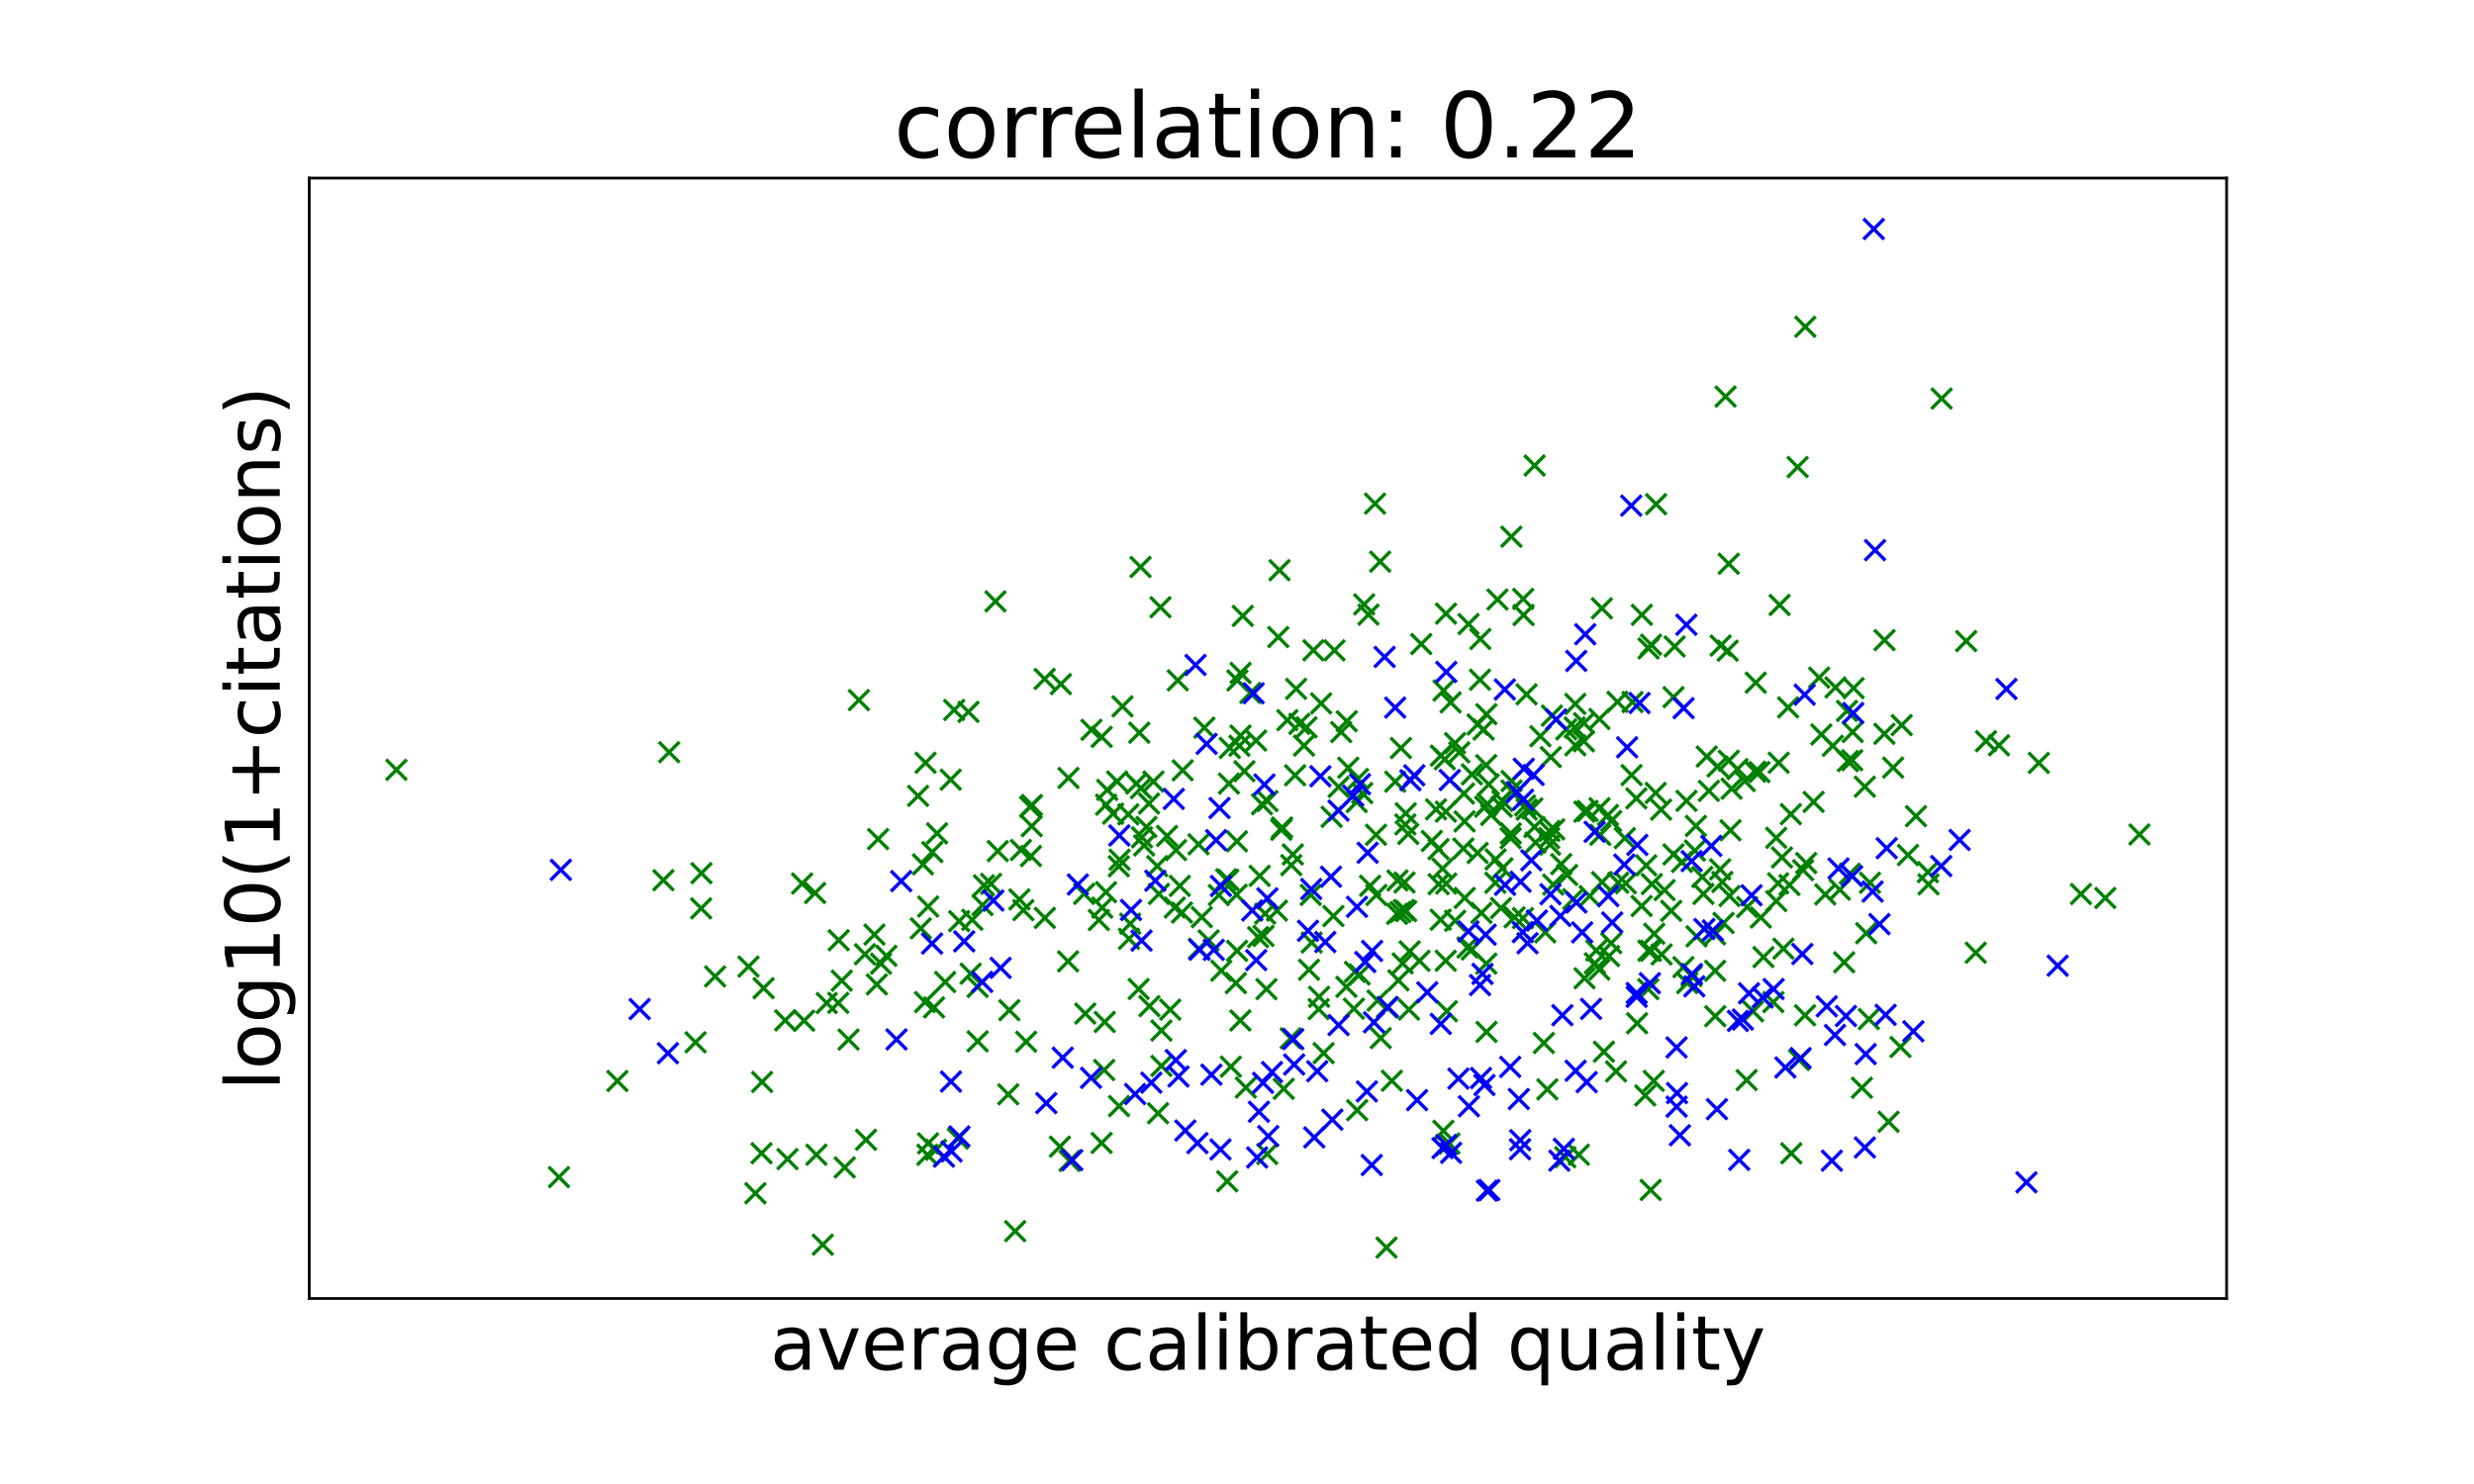 <?xml version="1.0" encoding="utf-8" standalone="no"?>
<!DOCTYPE svg PUBLIC "-//W3C//DTD SVG 1.1//EN"
  "http://www.w3.org/Graphics/SVG/1.1/DTD/svg11.dtd">
<!-- Created with matplotlib (https://matplotlib.org/) -->
<svg height="432pt" version="1.1" viewBox="0 0 720 432" width="720pt" xmlns="http://www.w3.org/2000/svg" xmlns:xlink="http://www.w3.org/1999/xlink">
 <defs>
  <style type="text/css">*{stroke-linecap:butt;stroke-linejoin:round;}</style>
 </defs>
 <g id="figure_1">
  <g id="patch_1">
   <path d="M 0 432 
L 720 432 
L 720 0 
L 0 0 
z
" style="fill:none;"/>
  </g>
  <g id="axes_1">
   <g id="patch_2">
    <path d="M 90 378 
L 648 378 
L 648 51.84 
L 90 51.84 
z
" style="fill:none;"/>
   </g>
   <g id="matplotlib.axis_1">
    <g id="text_1">
     <!-- average calibrated quality -->
     <g transform="translate(224.132 398.717)scale(0.22 -0.22)">
      <defs>
       <path d="M 34.281 27.484 
Q 23.391 27.484 19.188 25 
Q 14.984 22.516 14.984 16.5 
Q 14.984 11.719 18.141 8.906 
Q 21.297 6.109 26.703 6.109 
Q 34.188 6.109 38.703 11.406 
Q 43.219 16.703 43.219 25.484 
L 43.219 27.484 
z
M 52.203 31.203 
L 52.203 0 
L 43.219 0 
L 43.219 8.297 
Q 40.141 3.328 35.547 0.953 
Q 30.953 -1.422 24.312 -1.422 
Q 15.922 -1.422 10.953 3.297 
Q 6 8.016 6 15.922 
Q 6 25.141 12.172 29.828 
Q 18.359 34.516 30.609 34.516 
L 43.219 34.516 
L 43.219 35.406 
Q 43.219 41.609 39.141 45 
Q 35.062 48.391 27.688 48.391 
Q 23 48.391 18.547 47.266 
Q 14.109 46.141 10.016 43.891 
L 10.016 52.203 
Q 14.938 54.109 19.578 55.047 
Q 24.219 56 28.609 56 
Q 40.484 56 46.344 49.844 
Q 52.203 43.703 52.203 31.203 
z
" id="DejaVuSans-97"/>
       <path d="M 2.984 54.688 
L 12.5 54.688 
L 29.594 8.797 
L 46.688 54.688 
L 56.203 54.688 
L 35.688 0 
L 23.484 0 
z
" id="DejaVuSans-118"/>
       <path d="M 56.203 29.594 
L 56.203 25.203 
L 14.891 25.203 
Q 15.484 15.922 20.484 11.062 
Q 25.484 6.203 34.422 6.203 
Q 39.594 6.203 44.453 7.469 
Q 49.312 8.734 54.109 11.281 
L 54.109 2.781 
Q 49.266 0.734 44.188 -0.344 
Q 39.109 -1.422 33.891 -1.422 
Q 20.797 -1.422 13.156 6.188 
Q 5.516 13.812 5.516 26.812 
Q 5.516 40.234 12.766 48.109 
Q 20.016 56 32.328 56 
Q 43.359 56 49.781 48.891 
Q 56.203 41.797 56.203 29.594 
z
M 47.219 32.234 
Q 47.125 39.594 43.094 43.984 
Q 39.062 48.391 32.422 48.391 
Q 24.906 48.391 20.391 44.141 
Q 15.875 39.891 15.188 32.172 
z
" id="DejaVuSans-101"/>
       <path d="M 41.109 46.297 
Q 39.594 47.172 37.812 47.578 
Q 36.031 48 33.891 48 
Q 26.266 48 22.188 43.047 
Q 18.109 38.094 18.109 28.812 
L 18.109 0 
L 9.078 0 
L 9.078 54.688 
L 18.109 54.688 
L 18.109 46.188 
Q 20.953 51.172 25.484 53.578 
Q 30.031 56 36.531 56 
Q 37.453 56 38.578 55.875 
Q 39.703 55.766 41.062 55.516 
z
" id="DejaVuSans-114"/>
       <path d="M 45.406 27.984 
Q 45.406 37.75 41.375 43.109 
Q 37.359 48.484 30.078 48.484 
Q 22.859 48.484 18.828 43.109 
Q 14.797 37.75 14.797 27.984 
Q 14.797 18.266 18.828 12.891 
Q 22.859 7.516 30.078 7.516 
Q 37.359 7.516 41.375 12.891 
Q 45.406 18.266 45.406 27.984 
z
M 54.391 6.781 
Q 54.391 -7.172 48.188 -13.984 
Q 42 -20.797 29.203 -20.797 
Q 24.469 -20.797 20.266 -20.094 
Q 16.062 -19.391 12.109 -17.922 
L 12.109 -9.188 
Q 16.062 -11.328 19.922 -12.344 
Q 23.781 -13.375 27.781 -13.375 
Q 36.625 -13.375 41.016 -8.766 
Q 45.406 -4.156 45.406 5.172 
L 45.406 9.625 
Q 42.625 4.781 38.281 2.391 
Q 33.938 0 27.875 0 
Q 17.828 0 11.672 7.656 
Q 5.516 15.328 5.516 27.984 
Q 5.516 40.672 11.672 48.328 
Q 17.828 56 27.875 56 
Q 33.938 56 38.281 53.609 
Q 42.625 51.219 45.406 46.391 
L 45.406 54.688 
L 54.391 54.688 
z
" id="DejaVuSans-103"/>
       <path id="DejaVuSans-32"/>
       <path d="M 48.781 52.594 
L 48.781 44.188 
Q 44.969 46.297 41.141 47.344 
Q 37.312 48.391 33.406 48.391 
Q 24.656 48.391 19.812 42.844 
Q 14.984 37.312 14.984 27.297 
Q 14.984 17.281 19.812 11.734 
Q 24.656 6.203 33.406 6.203 
Q 37.312 6.203 41.141 7.25 
Q 44.969 8.297 48.781 10.406 
L 48.781 2.094 
Q 45.016 0.344 40.984 -0.531 
Q 36.969 -1.422 32.422 -1.422 
Q 20.062 -1.422 12.781 6.344 
Q 5.516 14.109 5.516 27.297 
Q 5.516 40.672 12.859 48.328 
Q 20.219 56 33.016 56 
Q 37.156 56 41.109 55.141 
Q 45.062 54.297 48.781 52.594 
z
" id="DejaVuSans-99"/>
       <path d="M 9.422 75.984 
L 18.406 75.984 
L 18.406 0 
L 9.422 0 
z
" id="DejaVuSans-108"/>
       <path d="M 9.422 54.688 
L 18.406 54.688 
L 18.406 0 
L 9.422 0 
z
M 9.422 75.984 
L 18.406 75.984 
L 18.406 64.594 
L 9.422 64.594 
z
" id="DejaVuSans-105"/>
       <path d="M 48.688 27.297 
Q 48.688 37.203 44.609 42.844 
Q 40.531 48.484 33.406 48.484 
Q 26.266 48.484 22.188 42.844 
Q 18.109 37.203 18.109 27.297 
Q 18.109 17.391 22.188 11.75 
Q 26.266 6.109 33.406 6.109 
Q 40.531 6.109 44.609 11.75 
Q 48.688 17.391 48.688 27.297 
z
M 18.109 46.391 
Q 20.953 51.266 25.266 53.625 
Q 29.594 56 35.594 56 
Q 45.562 56 51.781 48.094 
Q 58.016 40.188 58.016 27.297 
Q 58.016 14.406 51.781 6.484 
Q 45.562 -1.422 35.594 -1.422 
Q 29.594 -1.422 25.266 0.953 
Q 20.953 3.328 18.109 8.203 
L 18.109 0 
L 9.078 0 
L 9.078 75.984 
L 18.109 75.984 
z
" id="DejaVuSans-98"/>
       <path d="M 18.312 70.219 
L 18.312 54.688 
L 36.812 54.688 
L 36.812 47.703 
L 18.312 47.703 
L 18.312 18.016 
Q 18.312 11.328 20.141 9.422 
Q 21.969 7.516 27.594 7.516 
L 36.812 7.516 
L 36.812 0 
L 27.594 0 
Q 17.188 0 13.234 3.875 
Q 9.281 7.766 9.281 18.016 
L 9.281 47.703 
L 2.688 47.703 
L 2.688 54.688 
L 9.281 54.688 
L 9.281 70.219 
z
" id="DejaVuSans-116"/>
       <path d="M 45.406 46.391 
L 45.406 75.984 
L 54.391 75.984 
L 54.391 0 
L 45.406 0 
L 45.406 8.203 
Q 42.578 3.328 38.25 0.953 
Q 33.938 -1.422 27.875 -1.422 
Q 17.969 -1.422 11.734 6.484 
Q 5.516 14.406 5.516 27.297 
Q 5.516 40.188 11.734 48.094 
Q 17.969 56 27.875 56 
Q 33.938 56 38.25 53.625 
Q 42.578 51.266 45.406 46.391 
z
M 14.797 27.297 
Q 14.797 17.391 18.875 11.75 
Q 22.953 6.109 30.078 6.109 
Q 37.203 6.109 41.297 11.75 
Q 45.406 17.391 45.406 27.297 
Q 45.406 37.203 41.297 42.844 
Q 37.203 48.484 30.078 48.484 
Q 22.953 48.484 18.875 42.844 
Q 14.797 37.203 14.797 27.297 
z
" id="DejaVuSans-100"/>
       <path d="M 14.797 27.297 
Q 14.797 17.391 18.875 11.75 
Q 22.953 6.109 30.078 6.109 
Q 37.203 6.109 41.297 11.75 
Q 45.406 17.391 45.406 27.297 
Q 45.406 37.203 41.297 42.844 
Q 37.203 48.484 30.078 48.484 
Q 22.953 48.484 18.875 42.844 
Q 14.797 37.203 14.797 27.297 
z
M 45.406 8.203 
Q 42.578 3.328 38.25 0.953 
Q 33.938 -1.422 27.875 -1.422 
Q 17.969 -1.422 11.734 6.484 
Q 5.516 14.406 5.516 27.297 
Q 5.516 40.188 11.734 48.094 
Q 17.969 56 27.875 56 
Q 33.938 56 38.25 53.625 
Q 42.578 51.266 45.406 46.391 
L 45.406 54.688 
L 54.391 54.688 
L 54.391 -20.797 
L 45.406 -20.797 
z
" id="DejaVuSans-113"/>
       <path d="M 8.5 21.578 
L 8.5 54.688 
L 17.484 54.688 
L 17.484 21.922 
Q 17.484 14.156 20.5 10.266 
Q 23.531 6.391 29.594 6.391 
Q 36.859 6.391 41.078 11.031 
Q 45.312 15.672 45.312 23.688 
L 45.312 54.688 
L 54.297 54.688 
L 54.297 0 
L 45.312 0 
L 45.312 8.406 
Q 42.047 3.422 37.719 1 
Q 33.406 -1.422 27.688 -1.422 
Q 18.266 -1.422 13.375 4.438 
Q 8.5 10.297 8.5 21.578 
z
M 31.109 56 
z
" id="DejaVuSans-117"/>
       <path d="M 32.172 -5.078 
Q 28.375 -14.844 24.75 -17.812 
Q 21.141 -20.797 15.094 -20.797 
L 7.906 -20.797 
L 7.906 -13.281 
L 13.188 -13.281 
Q 16.891 -13.281 18.938 -11.516 
Q 21 -9.766 23.484 -3.219 
L 25.094 0.875 
L 2.984 54.688 
L 12.5 54.688 
L 29.594 11.922 
L 46.688 54.688 
L 56.203 54.688 
z
" id="DejaVuSans-121"/>
      </defs>
      <use xlink:href="#DejaVuSans-97"/>
      <use x="61.279" xlink:href="#DejaVuSans-118"/>
      <use x="120.459" xlink:href="#DejaVuSans-101"/>
      <use x="181.982" xlink:href="#DejaVuSans-114"/>
      <use x="223.096" xlink:href="#DejaVuSans-97"/>
      <use x="284.375" xlink:href="#DejaVuSans-103"/>
      <use x="347.852" xlink:href="#DejaVuSans-101"/>
      <use x="409.375" xlink:href="#DejaVuSans-32"/>
      <use x="441.162" xlink:href="#DejaVuSans-99"/>
      <use x="496.143" xlink:href="#DejaVuSans-97"/>
      <use x="557.422" xlink:href="#DejaVuSans-108"/>
      <use x="585.205" xlink:href="#DejaVuSans-105"/>
      <use x="612.988" xlink:href="#DejaVuSans-98"/>
      <use x="676.465" xlink:href="#DejaVuSans-114"/>
      <use x="717.578" xlink:href="#DejaVuSans-97"/>
      <use x="778.857" xlink:href="#DejaVuSans-116"/>
      <use x="818.066" xlink:href="#DejaVuSans-101"/>
      <use x="879.59" xlink:href="#DejaVuSans-100"/>
      <use x="943.066" xlink:href="#DejaVuSans-32"/>
      <use x="974.854" xlink:href="#DejaVuSans-113"/>
      <use x="1038.33" xlink:href="#DejaVuSans-117"/>
      <use x="1101.709" xlink:href="#DejaVuSans-97"/>
      <use x="1162.988" xlink:href="#DejaVuSans-108"/>
      <use x="1190.771" xlink:href="#DejaVuSans-105"/>
      <use x="1218.555" xlink:href="#DejaVuSans-116"/>
      <use x="1257.764" xlink:href="#DejaVuSans-121"/>
     </g>
    </g>
   </g>
   <g id="matplotlib.axis_2">
    <g id="text_2">
     <!-- log10(1+citations) -->
     <g transform="translate(81.425 317.445)rotate(-90)scale(0.22 -0.22)">
      <defs>
       <path d="M 30.609 48.391 
Q 23.391 48.391 19.188 42.75 
Q 14.984 37.109 14.984 27.297 
Q 14.984 17.484 19.156 11.844 
Q 23.344 6.203 30.609 6.203 
Q 37.797 6.203 41.984 11.859 
Q 46.188 17.531 46.188 27.297 
Q 46.188 37.016 41.984 42.703 
Q 37.797 48.391 30.609 48.391 
z
M 30.609 56 
Q 42.328 56 49.016 48.375 
Q 55.719 40.766 55.719 27.297 
Q 55.719 13.875 49.016 6.219 
Q 42.328 -1.422 30.609 -1.422 
Q 18.844 -1.422 12.172 6.219 
Q 5.516 13.875 5.516 27.297 
Q 5.516 40.766 12.172 48.375 
Q 18.844 56 30.609 56 
z
" id="DejaVuSans-111"/>
       <path d="M 12.406 8.297 
L 28.516 8.297 
L 28.516 63.922 
L 10.984 60.406 
L 10.984 69.391 
L 28.422 72.906 
L 38.281 72.906 
L 38.281 8.297 
L 54.391 8.297 
L 54.391 0 
L 12.406 0 
z
" id="DejaVuSans-49"/>
       <path d="M 31.781 66.406 
Q 24.172 66.406 20.328 58.906 
Q 16.5 51.422 16.5 36.375 
Q 16.5 21.391 20.328 13.891 
Q 24.172 6.391 31.781 6.391 
Q 39.453 6.391 43.281 13.891 
Q 47.125 21.391 47.125 36.375 
Q 47.125 51.422 43.281 58.906 
Q 39.453 66.406 31.781 66.406 
z
M 31.781 74.219 
Q 44.047 74.219 50.516 64.516 
Q 56.984 54.828 56.984 36.375 
Q 56.984 17.969 50.516 8.266 
Q 44.047 -1.422 31.781 -1.422 
Q 19.531 -1.422 13.062 8.266 
Q 6.594 17.969 6.594 36.375 
Q 6.594 54.828 13.062 64.516 
Q 19.531 74.219 31.781 74.219 
z
" id="DejaVuSans-48"/>
       <path d="M 31 75.875 
Q 24.469 64.656 21.281 53.656 
Q 18.109 42.672 18.109 31.391 
Q 18.109 20.125 21.312 9.062 
Q 24.516 -2 31 -13.188 
L 23.188 -13.188 
Q 15.875 -1.703 12.234 9.375 
Q 8.594 20.453 8.594 31.391 
Q 8.594 42.281 12.203 53.312 
Q 15.828 64.359 23.188 75.875 
z
" id="DejaVuSans-40"/>
       <path d="M 46 62.703 
L 46 35.5 
L 73.188 35.5 
L 73.188 27.203 
L 46 27.203 
L 46 0 
L 37.797 0 
L 37.797 27.203 
L 10.594 27.203 
L 10.594 35.5 
L 37.797 35.5 
L 37.797 62.703 
z
" id="DejaVuSans-43"/>
       <path d="M 54.891 33.016 
L 54.891 0 
L 45.906 0 
L 45.906 32.719 
Q 45.906 40.484 42.875 44.328 
Q 39.844 48.188 33.797 48.188 
Q 26.516 48.188 22.312 43.547 
Q 18.109 38.922 18.109 30.906 
L 18.109 0 
L 9.078 0 
L 9.078 54.688 
L 18.109 54.688 
L 18.109 46.188 
Q 21.344 51.125 25.703 53.562 
Q 30.078 56 35.797 56 
Q 45.219 56 50.047 50.172 
Q 54.891 44.344 54.891 33.016 
z
" id="DejaVuSans-110"/>
       <path d="M 44.281 53.078 
L 44.281 44.578 
Q 40.484 46.531 36.375 47.5 
Q 32.281 48.484 27.875 48.484 
Q 21.188 48.484 17.844 46.438 
Q 14.5 44.391 14.5 40.281 
Q 14.5 37.156 16.891 35.375 
Q 19.281 33.594 26.516 31.984 
L 29.594 31.297 
Q 39.156 29.25 43.188 25.516 
Q 47.219 21.781 47.219 15.094 
Q 47.219 7.469 41.188 3.016 
Q 35.156 -1.422 24.609 -1.422 
Q 20.219 -1.422 15.453 -0.562 
Q 10.688 0.297 5.422 2 
L 5.422 11.281 
Q 10.406 8.688 15.234 7.391 
Q 20.062 6.109 24.812 6.109 
Q 31.156 6.109 34.562 8.281 
Q 37.984 10.453 37.984 14.406 
Q 37.984 18.062 35.516 20.016 
Q 33.062 21.969 24.703 23.781 
L 21.578 24.516 
Q 13.234 26.266 9.516 29.906 
Q 5.812 33.547 5.812 39.891 
Q 5.812 47.609 11.281 51.797 
Q 16.75 56 26.812 56 
Q 31.781 56 36.172 55.266 
Q 40.578 54.547 44.281 53.078 
z
" id="DejaVuSans-115"/>
       <path d="M 8.016 75.875 
L 15.828 75.875 
Q 23.141 64.359 26.781 53.312 
Q 30.422 42.281 30.422 31.391 
Q 30.422 20.453 26.781 9.375 
Q 23.141 -1.703 15.828 -13.188 
L 8.016 -13.188 
Q 14.5 -2 17.703 9.062 
Q 20.906 20.125 20.906 31.391 
Q 20.906 42.672 17.703 53.656 
Q 14.5 64.656 8.016 75.875 
z
" id="DejaVuSans-41"/>
      </defs>
      <use xlink:href="#DejaVuSans-108"/>
      <use x="27.783" xlink:href="#DejaVuSans-111"/>
      <use x="88.965" xlink:href="#DejaVuSans-103"/>
      <use x="152.441" xlink:href="#DejaVuSans-49"/>
      <use x="216.064" xlink:href="#DejaVuSans-48"/>
      <use x="279.688" xlink:href="#DejaVuSans-40"/>
      <use x="318.701" xlink:href="#DejaVuSans-49"/>
      <use x="382.324" xlink:href="#DejaVuSans-43"/>
      <use x="466.113" xlink:href="#DejaVuSans-99"/>
      <use x="521.094" xlink:href="#DejaVuSans-105"/>
      <use x="548.877" xlink:href="#DejaVuSans-116"/>
      <use x="588.086" xlink:href="#DejaVuSans-97"/>
      <use x="649.365" xlink:href="#DejaVuSans-116"/>
      <use x="688.574" xlink:href="#DejaVuSans-105"/>
      <use x="716.357" xlink:href="#DejaVuSans-111"/>
      <use x="777.539" xlink:href="#DejaVuSans-110"/>
      <use x="840.918" xlink:href="#DejaVuSans-115"/>
      <use x="893.018" xlink:href="#DejaVuSans-41"/>
     </g>
    </g>
   </g>
   <g id="line2d_1"/>
   <g id="line2d_2">
    <defs>
     <path d="M -3 3 
L 3 -3 
M -3 -3 
L 3 3 
" id="m76ec7fea04" style="stroke:#008000;"/>
    </defs>
    <g clip-path="url(#pccde689b90)">
     <use style="fill:#008000;stroke:#008000;" x="193.06" xlink:href="#m76ec7fea04" y="256.235"/>
     <use style="fill:#008000;stroke:#008000;" x="517.645" xlink:href="#m76ec7fea04" y="222.042"/>
     <use style="fill:#008000;stroke:#008000;" x="267.186" xlink:href="#m76ec7fea04" y="231.689"/>
     <use style="fill:#008000;stroke:#008000;" x="237.224" xlink:href="#m76ec7fea04" y="259.953"/>
     <use style="fill:#008000;stroke:#008000;" x="375.797" xlink:href="#m76ec7fea04" y="251.842"/>
     <use style="fill:#008000;stroke:#008000;" x="204.05" xlink:href="#m76ec7fea04" y="264.438"/>
     <use style="fill:#008000;stroke:#008000;" x="368.188" xlink:href="#m76ec7fea04" y="265.978"/>
     <use style="fill:#008000;stroke:#008000;" x="343.977" xlink:href="#m76ec7fea04" y="265.652"/>
     <use style="fill:#008000;stroke:#008000;" x="344.196" xlink:href="#m76ec7fea04" y="224.252"/>
     <use style="fill:#008000;stroke:#008000;" x="451.103" xlink:href="#m76ec7fea04" y="245.888"/>
     <use style="fill:#008000;stroke:#008000;" x="495.41" xlink:href="#m76ec7fea04" y="255.296"/>
     <use style="fill:#008000;stroke:#008000;" x="460.959" xlink:href="#m76ec7fea04" y="215.787"/>
     <use style="fill:#008000;stroke:#008000;" x="394.014" xlink:href="#m76ec7fea04" y="293.635"/>
     <use style="fill:#008000;stroke:#008000;" x="459.481" xlink:href="#m76ec7fea04" y="336.138"/>
     <use style="fill:#008000;stroke:#008000;" x="472.864" xlink:href="#m76ec7fea04" y="243.994"/>
     <use style="fill:#008000;stroke:#008000;" x="452.321" xlink:href="#m76ec7fea04" y="241.427"/>
     <use style="fill:#008000;stroke:#008000;" x="479.768" xlink:href="#m76ec7fea04" y="188.761"/>
     <use style="fill:#008000;stroke:#008000;" x="481.962" xlink:href="#m76ec7fea04" y="146.773"/>
     <use style="fill:#008000;stroke:#008000;" x="394.314" xlink:href="#m76ec7fea04" y="282.918"/>
     <use style="fill:#008000;stroke:#008000;" x="510.972" xlink:href="#m76ec7fea04" y="198.724"/>
     <use style="fill:#008000;stroke:#008000;" x="332.98" xlink:href="#m76ec7fea04" y="246.124"/>
     <use style="fill:#008000;stroke:#008000;" x="360.698" xlink:href="#m76ec7fea04" y="217.1"/>
     <use style="fill:#008000;stroke:#008000;" x="500.613" xlink:href="#m76ec7fea04" y="253.064"/>
     <use style="fill:#008000;stroke:#008000;" x="502.8" xlink:href="#m76ec7fea04" y="189.411"/>
     <use style="fill:#008000;stroke:#008000;" x="428.328" xlink:href="#m76ec7fea04" y="276.379"/>
     <use style="fill:#008000;stroke:#008000;" x="362.154" xlink:href="#m76ec7fea04" y="224.518"/>
     <use style="fill:#008000;stroke:#008000;" x="466.771" xlink:href="#m76ec7fea04" y="306.158"/>
     <use style="fill:#008000;stroke:#008000;" x="331.562" xlink:href="#m76ec7fea04" y="213.288"/>
     <use style="fill:#008000;stroke:#008000;" x="317.631" xlink:href="#m76ec7fea04" y="212.454"/>
     <use style="fill:#008000;stroke:#008000;" x="413.618" xlink:href="#m76ec7fea04" y="187.488"/>
     <use style="fill:#008000;stroke:#008000;" x="501.591" xlink:href="#m76ec7fea04" y="268.681"/>
     <use style="fill:#008000;stroke:#008000;" x="385.213" xlink:href="#m76ec7fea04" y="306.57"/>
     <use style="fill:#008000;stroke:#008000;" x="331.385" xlink:href="#m76ec7fea04" y="287.898"/>
     <use style="fill:#008000;stroke:#008000;" x="519.024" xlink:href="#m76ec7fea04" y="276.155"/>
     <use style="fill:#008000;stroke:#008000;" x="397.008" xlink:href="#m76ec7fea04" y="175.937"/>
     <use style="fill:#008000;stroke:#008000;" x="444.31" xlink:href="#m76ec7fea04" y="235.674"/>
     <use style="fill:#008000;stroke:#008000;" x="499.861" xlink:href="#m76ec7fea04" y="223.124"/>
     <use style="fill:#008000;stroke:#008000;" x="325.674" xlink:href="#m76ec7fea04" y="321.985"/>
     <use style="fill:#008000;stroke:#008000;" x="491.022" xlink:href="#m76ec7fea04" y="286.176"/>
     <use style="fill:#008000;stroke:#008000;" x="427.38" xlink:href="#m76ec7fea04" y="181.67"/>
     <use style="fill:#008000;stroke:#008000;" x="419.334" xlink:href="#m76ec7fea04" y="219.961"/>
     <use style="fill:#008000;stroke:#008000;" x="512.444" xlink:href="#m76ec7fea04" y="267.092"/>
     <use style="fill:#008000;stroke:#008000;" x="337.271" xlink:href="#m76ec7fea04" y="260.225"/>
     <use style="fill:#008000;stroke:#008000;" x="439.648" xlink:href="#m76ec7fea04" y="244.007"/>
     <use style="fill:#008000;stroke:#008000;" x="405.063" xlink:href="#m76ec7fea04" y="314.615"/>
     <use style="fill:#008000;stroke:#008000;" x="219.839" xlink:href="#m76ec7fea04" y="347.365"/>
     <use style="fill:#008000;stroke:#008000;" x="311.274" xlink:href="#m76ec7fea04" y="337.948"/>
     <use style="fill:#008000;stroke:#008000;" x="217.842" xlink:href="#m76ec7fea04" y="281.372"/>
     <use style="fill:#008000;stroke:#008000;" x="297.102" xlink:href="#m76ec7fea04" y="247.435"/>
     <use style="fill:#008000;stroke:#008000;" x="428.352" xlink:href="#m76ec7fea04" y="225.419"/>
     <use style="fill:#008000;stroke:#008000;" x="420.469" xlink:href="#m76ec7fea04" y="221.03"/>
     <use style="fill:#008000;stroke:#008000;" x="357.658" xlink:href="#m76ec7fea04" y="228.111"/>
     <use style="fill:#008000;stroke:#008000;" x="461.097" xlink:href="#m76ec7fea04" y="236.281"/>
     <use style="fill:#008000;stroke:#008000;" x="328.569" xlink:href="#m76ec7fea04" y="273.295"/>
     <use style="fill:#008000;stroke:#008000;" x="439.905" xlink:href="#m76ec7fea04" y="227.358"/>
     <use style="fill:#008000;stroke:#008000;" x="299.796" xlink:href="#m76ec7fea04" y="234.857"/>
     <use style="fill:#008000;stroke:#008000;" x="505.671" xlink:href="#m76ec7fea04" y="223.886"/>
     <use style="fill:#008000;stroke:#008000;" x="282.491" xlink:href="#m76ec7fea04" y="283.437"/>
     <use style="fill:#008000;stroke:#008000;" x="394.83" xlink:href="#m76ec7fea04" y="233.48"/>
     <use style="fill:#008000;stroke:#008000;" x="271.323" xlink:href="#m76ec7fea04" y="248.031"/>
     <use style="fill:#008000;stroke:#008000;" x="423.489" xlink:href="#m76ec7fea04" y="268.05"/>
     <use style="fill:#008000;stroke:#008000;" x="516.941" xlink:href="#m76ec7fea04" y="262.311"/>
     <use style="fill:#008000;stroke:#008000;" x="479.089" xlink:href="#m76ec7fea04" y="251.916"/>
     <use style="fill:#008000;stroke:#008000;" x="395.68" xlink:href="#m76ec7fea04" y="283.68"/>
     <use style="fill:#008000;stroke:#008000;" x="368.779" xlink:href="#m76ec7fea04" y="335.926"/>
     <use style="fill:#008000;stroke:#008000;" x="272.705" xlink:href="#m76ec7fea04" y="242.589"/>
     <use style="fill:#008000;stroke:#008000;" x="338.003" xlink:href="#m76ec7fea04" y="310.293"/>
     <use style="fill:#008000;stroke:#008000;" x="315.842" xlink:href="#m76ec7fea04" y="295.054"/>
     <use style="fill:#008000;stroke:#008000;" x="221.78" xlink:href="#m76ec7fea04" y="314.956"/>
     <use style="fill:#008000;stroke:#008000;" x="433.959" xlink:href="#m76ec7fea04" y="237.226"/>
     <use style="fill:#008000;stroke:#008000;" x="356.834" xlink:href="#m76ec7fea04" y="255.975"/>
     <use style="fill:#008000;stroke:#008000;" x="544.204" xlink:href="#m76ec7fea04" y="256.975"/>
     <use style="fill:#008000;stroke:#008000;" x="420.877" xlink:href="#m76ec7fea04" y="257.209"/>
     <use style="fill:#008000;stroke:#008000;" x="391.939" xlink:href="#m76ec7fea04" y="209.968"/>
     <use style="fill:#008000;stroke:#008000;" x="410.247" xlink:href="#m76ec7fea04" y="276.951"/>
     <use style="fill:#008000;stroke:#008000;" x="477.816" xlink:href="#m76ec7fea04" y="178.975"/>
     <use style="fill:#008000;stroke:#008000;" x="380.226" xlink:href="#m76ec7fea04" y="211.729"/>
     <use style="fill:#008000;stroke:#008000;" x="430.819" xlink:href="#m76ec7fea04" y="186.023"/>
     <use style="fill:#008000;stroke:#008000;" x="420.052" xlink:href="#m76ec7fea04" y="329.188"/>
     <use style="fill:#008000;stroke:#008000;" x="293.742" xlink:href="#m76ec7fea04" y="294.078"/>
     <use style="fill:#008000;stroke:#008000;" x="439.842" xlink:href="#m76ec7fea04" y="156.233"/>
     <use style="fill:#008000;stroke:#008000;" x="422.169" xlink:href="#m76ec7fea04" y="204.476"/>
     <use style="fill:#008000;stroke:#008000;" x="465.734" xlink:href="#m76ec7fea04" y="243.018"/>
     <use style="fill:#008000;stroke:#008000;" x="337.993" xlink:href="#m76ec7fea04" y="300.001"/>
     <use style="fill:#008000;stroke:#008000;" x="398.254" xlink:href="#m76ec7fea04" y="178.923"/>
     <use style="fill:#008000;stroke:#008000;" x="445.946" xlink:href="#m76ec7fea04" y="235.326"/>
     <use style="fill:#008000;stroke:#008000;" x="572.211" xlink:href="#m76ec7fea04" y="186.621"/>
     <use style="fill:#008000;stroke:#008000;" x="484.436" xlink:href="#m76ec7fea04" y="259.125"/>
     <use style="fill:#008000;stroke:#008000;" x="222.231" xlink:href="#m76ec7fea04" y="287.658"/>
     <use style="fill:#008000;stroke:#008000;" x="480.713" xlink:href="#m76ec7fea04" y="257.364"/>
     <use style="fill:#008000;stroke:#008000;" x="557.603" xlink:href="#m76ec7fea04" y="237.587"/>
     <use style="fill:#008000;stroke:#008000;" x="401.659" xlink:href="#m76ec7fea04" y="163.496"/>
     <use style="fill:#008000;stroke:#008000;" x="431.762" xlink:href="#m76ec7fea04" y="212.365"/>
     <use style="fill:#008000;stroke:#008000;" x="285.934" xlink:href="#m76ec7fea04" y="263.488"/>
     <use style="fill:#008000;stroke:#008000;" x="450.317" xlink:href="#m76ec7fea04" y="317.12"/>
     <use style="fill:#008000;stroke:#008000;" x="517.482" xlink:href="#m76ec7fea04" y="257.135"/>
     <use style="fill:#008000;stroke:#008000;" x="479.693" xlink:href="#m76ec7fea04" y="287.942"/>
     <use style="fill:#008000;stroke:#008000;" x="561.246" xlink:href="#m76ec7fea04" y="257.448"/>
     <use style="fill:#008000;stroke:#008000;" x="527.806" xlink:href="#m76ec7fea04" y="233.438"/>
     <use style="fill:#008000;stroke:#008000;" x="413.105" xlink:href="#m76ec7fea04" y="279.702"/>
     <use style="fill:#008000;stroke:#008000;" x="446.613" xlink:href="#m76ec7fea04" y="135.505"/>
     <use style="fill:#008000;stroke:#008000;" x="553.099" xlink:href="#m76ec7fea04" y="304.775"/>
     <use style="fill:#008000;stroke:#008000;" x="361.688" xlink:href="#m76ec7fea04" y="179.296"/>
     <use style="fill:#008000;stroke:#008000;" x="520.399" xlink:href="#m76ec7fea04" y="205.932"/>
     <use style="fill:#008000;stroke:#008000;" x="295.44" xlink:href="#m76ec7fea04" y="358.399"/>
     <use style="fill:#008000;stroke:#008000;" x="449.702" xlink:href="#m76ec7fea04" y="271.418"/>
     <use style="fill:#008000;stroke:#008000;" x="278.774" xlink:href="#m76ec7fea04" y="331.449"/>
     <use style="fill:#008000;stroke:#008000;" x="179.673" xlink:href="#m76ec7fea04" y="314.681"/>
     <use style="fill:#008000;stroke:#008000;" x="521.312" xlink:href="#m76ec7fea04" y="335.73"/>
     <use style="fill:#008000;stroke:#008000;" x="489.517" xlink:href="#m76ec7fea04" y="250.903"/>
     <use style="fill:#008000;stroke:#008000;" x="420.104" xlink:href="#m76ec7fea04" y="201.015"/>
     <use style="fill:#008000;stroke:#008000;" x="320.782" xlink:href="#m76ec7fea04" y="264.208"/>
     <use style="fill:#008000;stroke:#008000;" x="408.758" xlink:href="#m76ec7fea04" y="256.893"/>
     <use style="fill:#008000;stroke:#008000;" x="257.953" xlink:href="#m76ec7fea04" y="278.237"/>
     <use style="fill:#008000;stroke:#008000;" x="389.576" xlink:href="#m76ec7fea04" y="229.082"/>
     <use style="fill:#008000;stroke:#008000;" x="499.18" xlink:href="#m76ec7fea04" y="295.814"/>
     <use style="fill:#008000;stroke:#008000;" x="358.209" xlink:href="#m76ec7fea04" y="310.506"/>
     <use style="fill:#008000;stroke:#008000;" x="454.356" xlink:href="#m76ec7fea04" y="251.542"/>
     <use style="fill:#008000;stroke:#008000;" x="406.698" xlink:href="#m76ec7fea04" y="256.313"/>
     <use style="fill:#008000;stroke:#008000;" x="483.423" xlink:href="#m76ec7fea04" y="235.689"/>
     <use style="fill:#008000;stroke:#008000;" x="462.63" xlink:href="#m76ec7fea04" y="260.858"/>
     <use style="fill:#008000;stroke:#008000;" x="536.71" xlink:href="#m76ec7fea04" y="280.138"/>
     <use style="fill:#008000;stroke:#008000;" x="475.108" xlink:href="#m76ec7fea04" y="204.371"/>
     <use style="fill:#008000;stroke:#008000;" x="337.726" xlink:href="#m76ec7fea04" y="176.767"/>
     <use style="fill:#008000;stroke:#008000;" x="500.753" xlink:href="#m76ec7fea04" y="187.925"/>
     <use style="fill:#008000;stroke:#008000;" x="539.442" xlink:href="#m76ec7fea04" y="200.312"/>
     <use style="fill:#008000;stroke:#008000;" x="449.3" xlink:href="#m76ec7fea04" y="303.617"/>
     <use style="fill:#008000;stroke:#008000;" x="308.744" xlink:href="#m76ec7fea04" y="199.151"/>
     <use style="fill:#008000;stroke:#008000;" x="332.045" xlink:href="#m76ec7fea04" y="229.441"/>
     <use style="fill:#008000;stroke:#008000;" x="403.508" xlink:href="#m76ec7fea04" y="363.175"/>
     <use style="fill:#008000;stroke:#008000;" x="510.832" xlink:href="#m76ec7fea04" y="224.636"/>
     <use style="fill:#008000;stroke:#008000;" x="296.681" xlink:href="#m76ec7fea04" y="261.82"/>
     <use style="fill:#008000;stroke:#008000;" x="487.36" xlink:href="#m76ec7fea04" y="188.19"/>
     <use style="fill:#008000;stroke:#008000;" x="426.266" xlink:href="#m76ec7fea04" y="261.397"/>
     <use style="fill:#008000;stroke:#008000;" x="499.149" xlink:href="#m76ec7fea04" y="282.604"/>
     <use style="fill:#008000;stroke:#008000;" x="162.68" xlink:href="#m76ec7fea04" y="342.663"/>
     <use style="fill:#008000;stroke:#008000;" x="328.909" xlink:href="#m76ec7fea04" y="268.888"/>
     <use style="fill:#008000;stroke:#008000;" x="516.929" xlink:href="#m76ec7fea04" y="243.892"/>
     <use style="fill:#008000;stroke:#008000;" x="234.027" xlink:href="#m76ec7fea04" y="297.124"/>
     <use style="fill:#008000;stroke:#008000;" x="270.122" xlink:href="#m76ec7fea04" y="263.9"/>
     <use style="fill:#008000;stroke:#008000;" x="464.155" xlink:href="#m76ec7fea04" y="280.425"/>
     <use style="fill:#008000;stroke:#008000;" x="202.421" xlink:href="#m76ec7fea04" y="303.416"/>
     <use style="fill:#008000;stroke:#008000;" x="275.066" xlink:href="#m76ec7fea04" y="285.868"/>
     <use style="fill:#008000;stroke:#008000;" x="439.909" xlink:href="#m76ec7fea04" y="230.122"/>
     <use style="fill:#008000;stroke:#008000;" x="368.568" xlink:href="#m76ec7fea04" y="287.941"/>
     <use style="fill:#008000;stroke:#008000;" x="251.725" xlink:href="#m76ec7fea04" y="277.785"/>
     <use style="fill:#008000;stroke:#008000;" x="284.508" xlink:href="#m76ec7fea04" y="287.3"/>
     <use style="fill:#008000;stroke:#008000;" x="537.509" xlink:href="#m76ec7fea04" y="206.948"/>
     <use style="fill:#008000;stroke:#008000;" x="115.364" xlink:href="#m76ec7fea04" y="224.09"/>
     <use style="fill:#008000;stroke:#008000;" x="593.361" xlink:href="#m76ec7fea04" y="222.085"/>
     <use style="fill:#008000;stroke:#008000;" x="359.985" xlink:href="#m76ec7fea04" y="244.919"/>
     <use style="fill:#008000;stroke:#008000;" x="320.599" xlink:href="#m76ec7fea04" y="332.717"/>
     <use style="fill:#008000;stroke:#008000;" x="376.911" xlink:href="#m76ec7fea04" y="225.691"/>
     <use style="fill:#008000;stroke:#008000;" x="525.307" xlink:href="#m76ec7fea04" y="295.555"/>
     <use style="fill:#008000;stroke:#008000;" x="363.878" xlink:href="#m76ec7fea04" y="201.726"/>
     <use style="fill:#008000;stroke:#008000;" x="493.546" xlink:href="#m76ec7fea04" y="240.438"/>
     <use style="fill:#008000;stroke:#008000;" x="382.24" xlink:href="#m76ec7fea04" y="189.307"/>
     <use style="fill:#008000;stroke:#008000;" x="474.834" xlink:href="#m76ec7fea04" y="225.623"/>
     <use style="fill:#008000;stroke:#008000;" x="384.479" xlink:href="#m76ec7fea04" y="204.764"/>
     <use style="fill:#008000;stroke:#008000;" x="480.512" xlink:href="#m76ec7fea04" y="187.672"/>
     <use style="fill:#008000;stroke:#008000;" x="371.64" xlink:href="#m76ec7fea04" y="265.08"/>
     <use style="fill:#008000;stroke:#008000;" x="409.104" xlink:href="#m76ec7fea04" y="236.765"/>
     <use style="fill:#008000;stroke:#008000;" x="432.575" xlink:href="#m76ec7fea04" y="207.909"/>
     <use style="fill:#008000;stroke:#008000;" x="326.683" xlink:href="#m76ec7fea04" y="205.636"/>
     <use style="fill:#008000;stroke:#008000;" x="392.382" xlink:href="#m76ec7fea04" y="223.484"/>
     <use style="fill:#008000;stroke:#008000;" x="458.267" xlink:href="#m76ec7fea04" y="211.766"/>
     <use style="fill:#008000;stroke:#008000;" x="437.271" xlink:href="#m76ec7fea04" y="233.194"/>
     <use style="fill:#008000;stroke:#008000;" x="387.534" xlink:href="#m76ec7fea04" y="237.781"/>
     <use style="fill:#008000;stroke:#008000;" x="622.636" xlink:href="#m76ec7fea04" y="242.914"/>
     <use style="fill:#008000;stroke:#008000;" x="348.802" xlink:href="#m76ec7fea04" y="245.786"/>
     <use style="fill:#008000;stroke:#008000;" x="503.349" xlink:href="#m76ec7fea04" y="260.841"/>
     <use style="fill:#008000;stroke:#008000;" x="468.883" xlink:href="#m76ec7fea04" y="239.026"/>
     <use style="fill:#008000;stroke:#008000;" x="410.05" xlink:href="#m76ec7fea04" y="293.893"/>
     <use style="fill:#008000;stroke:#008000;" x="468.274" xlink:href="#m76ec7fea04" y="278.304"/>
     <use style="fill:#008000;stroke:#008000;" x="244.976" xlink:href="#m76ec7fea04" y="285.468"/>
     <use style="fill:#008000;stroke:#008000;" x="245.833" xlink:href="#m76ec7fea04" y="339.849"/>
     <use style="fill:#008000;stroke:#008000;" x="249.957" xlink:href="#m76ec7fea04" y="203.795"/>
     <use style="fill:#008000;stroke:#008000;" x="477.763" xlink:href="#m76ec7fea04" y="263.755"/>
     <use style="fill:#008000;stroke:#008000;" x="480.395" xlink:href="#m76ec7fea04" y="346.397"/>
     <use style="fill:#008000;stroke:#008000;" x="432.23" xlink:href="#m76ec7fea04" y="234.837"/>
     <use style="fill:#008000;stroke:#008000;" x="465.459" xlink:href="#m76ec7fea04" y="282.253"/>
     <use style="fill:#008000;stroke:#008000;" x="337.022" xlink:href="#m76ec7fea04" y="324.068"/>
     <use style="fill:#008000;stroke:#008000;" x="334.511" xlink:href="#m76ec7fea04" y="292.895"/>
     <use style="fill:#008000;stroke:#008000;" x="310.841" xlink:href="#m76ec7fea04" y="279.857"/>
     <use style="fill:#008000;stroke:#008000;" x="450.836" xlink:href="#m76ec7fea04" y="243.969"/>
     <use style="fill:#008000;stroke:#008000;" x="517.908" xlink:href="#m76ec7fea04" y="176.107"/>
     <use style="fill:#008000;stroke:#008000;" x="539.039" xlink:href="#m76ec7fea04" y="221.302"/>
     <use style="fill:#008000;stroke:#008000;" x="325.84" xlink:href="#m76ec7fea04" y="250.269"/>
     <use style="fill:#008000;stroke:#008000;" x="561.066" xlink:href="#m76ec7fea04" y="253.874"/>
     <use style="fill:#008000;stroke:#008000;" x="237.592" xlink:href="#m76ec7fea04" y="336.142"/>
     <use style="fill:#008000;stroke:#008000;" x="367.7" xlink:href="#m76ec7fea04" y="272.458"/>
     <use style="fill:#008000;stroke:#008000;" x="325.106" xlink:href="#m76ec7fea04" y="227.484"/>
     <use style="fill:#008000;stroke:#008000;" x="408.215" xlink:href="#m76ec7fea04" y="280.457"/>
     <use style="fill:#008000;stroke:#008000;" x="272.409" xlink:href="#m76ec7fea04" y="334.707"/>
     <use style="fill:#008000;stroke:#008000;" x="458.46" xlink:href="#m76ec7fea04" y="204.91"/>
     <use style="fill:#008000;stroke:#008000;" x="321.347" xlink:href="#m76ec7fea04" y="311.48"/>
     <use style="fill:#008000;stroke:#008000;" x="228.506" xlink:href="#m76ec7fea04" y="297.046"/>
     <use style="fill:#008000;stroke:#008000;" x="388.365" xlink:href="#m76ec7fea04" y="189.328"/>
     <use style="fill:#008000;stroke:#008000;" x="466.187" xlink:href="#m76ec7fea04" y="177.086"/>
     <use style="fill:#008000;stroke:#008000;" x="208.114" xlink:href="#m76ec7fea04" y="284.236"/>
     <use style="fill:#008000;stroke:#008000;" x="421.077" xlink:href="#m76ec7fea04" y="294.375"/>
     <use style="fill:#008000;stroke:#008000;" x="508.312" xlink:href="#m76ec7fea04" y="314.413"/>
     <use style="fill:#008000;stroke:#008000;" x="430.002" xlink:href="#m76ec7fea04" y="210.9"/>
     <use style="fill:#008000;stroke:#008000;" x="480.474" xlink:href="#m76ec7fea04" y="276.774"/>
     <use style="fill:#008000;stroke:#008000;" x="233.431" xlink:href="#m76ec7fea04" y="257.202"/>
     <use style="fill:#008000;stroke:#008000;" x="288.426" xlink:href="#m76ec7fea04" y="257.289"/>
     <use style="fill:#008000;stroke:#008000;" x="521.194" xlink:href="#m76ec7fea04" y="237.017"/>
     <use style="fill:#008000;stroke:#008000;" x="360.019" xlink:href="#m76ec7fea04" y="276.797"/>
     <use style="fill:#008000;stroke:#008000;" x="520.773" xlink:href="#m76ec7fea04" y="257.636"/>
     <use style="fill:#008000;stroke:#008000;" x="503.115" xlink:href="#m76ec7fea04" y="221.449"/>
     <use style="fill:#008000;stroke:#008000;" x="433.271" xlink:href="#m76ec7fea04" y="228.343"/>
     <use style="fill:#008000;stroke:#008000;" x="468.903" xlink:href="#m76ec7fea04" y="274.548"/>
     <use style="fill:#008000;stroke:#008000;" x="332.333" xlink:href="#m76ec7fea04" y="243.747"/>
     <use style="fill:#008000;stroke:#008000;" x="435.803" xlink:href="#m76ec7fea04" y="174.524"/>
     <use style="fill:#008000;stroke:#008000;" x="487.021" xlink:href="#m76ec7fea04" y="248.718"/>
     <use style="fill:#008000;stroke:#008000;" x="276.671" xlink:href="#m76ec7fea04" y="226.954"/>
     <use style="fill:#008000;stroke:#008000;" x="496.707" xlink:href="#m76ec7fea04" y="220.23"/>
     <use style="fill:#008000;stroke:#008000;" x="298.641" xlink:href="#m76ec7fea04" y="303.252"/>
     <use style="fill:#008000;stroke:#008000;" x="290.382" xlink:href="#m76ec7fea04" y="247.753"/>
     <use style="fill:#008000;stroke:#008000;" x="328.381" xlink:href="#m76ec7fea04" y="237.061"/>
     <use style="fill:#008000;stroke:#008000;" x="455.541" xlink:href="#m76ec7fea04" y="336.866"/>
     <use style="fill:#008000;stroke:#008000;" x="512.035" xlink:href="#m76ec7fea04" y="224.747"/>
     <use style="fill:#008000;stroke:#008000;" x="361.012" xlink:href="#m76ec7fea04" y="214.131"/>
     <use style="fill:#008000;stroke:#008000;" x="246.952" xlink:href="#m76ec7fea04" y="302.614"/>
     <use style="fill:#008000;stroke:#008000;" x="409.242" xlink:href="#m76ec7fea04" y="265.221"/>
     <use style="fill:#008000;stroke:#008000;" x="380.955" xlink:href="#m76ec7fea04" y="282.296"/>
     <use style="fill:#008000;stroke:#008000;" x="529.416" xlink:href="#m76ec7fea04" y="197.253"/>
     <use style="fill:#008000;stroke:#008000;" x="476.211" xlink:href="#m76ec7fea04" y="232.413"/>
     <use style="fill:#008000;stroke:#008000;" x="507.765" xlink:href="#m76ec7fea04" y="227.37"/>
     <use style="fill:#008000;stroke:#008000;" x="381.463" xlink:href="#m76ec7fea04" y="260.516"/>
     <use style="fill:#008000;stroke:#008000;" x="425.872" xlink:href="#m76ec7fea04" y="247.007"/>
     <use style="fill:#008000;stroke:#008000;" x="493.263" xlink:href="#m76ec7fea04" y="247.609"/>
     <use style="fill:#008000;stroke:#008000;" x="395.2" xlink:href="#m76ec7fea04" y="226.76"/>
     <use style="fill:#008000;stroke:#008000;" x="360.112" xlink:href="#m76ec7fea04" y="198.073"/>
     <use style="fill:#008000;stroke:#008000;" x="448.296" xlink:href="#m76ec7fea04" y="214.317"/>
     <use style="fill:#008000;stroke:#008000;" x="458.465" xlink:href="#m76ec7fea04" y="216.96"/>
     <use style="fill:#008000;stroke:#008000;" x="605.617" xlink:href="#m76ec7fea04" y="260.251"/>
     <use style="fill:#008000;stroke:#008000;" x="443.839" xlink:href="#m76ec7fea04" y="234.478"/>
     <use style="fill:#008000;stroke:#008000;" x="333.627" xlink:href="#m76ec7fea04" y="240.735"/>
     <use style="fill:#008000;stroke:#008000;" x="239.455" xlink:href="#m76ec7fea04" y="362.324"/>
     <use style="fill:#008000;stroke:#008000;" x="342.769" xlink:href="#m76ec7fea04" y="198.05"/>
     <use style="fill:#008000;stroke:#008000;" x="501.249" xlink:href="#m76ec7fea04" y="256.74"/>
     <use style="fill:#008000;stroke:#008000;" x="478.805" xlink:href="#m76ec7fea04" y="318.892"/>
     <use style="fill:#008000;stroke:#008000;" x="426.051" xlink:href="#m76ec7fea04" y="231.01"/>
     <use style="fill:#008000;stroke:#008000;" x="502.181" xlink:href="#m76ec7fea04" y="115.439"/>
     <use style="fill:#008000;stroke:#008000;" x="499.12" xlink:href="#m76ec7fea04" y="271.996"/>
     <use style="fill:#008000;stroke:#008000;" x="424.691" xlink:href="#m76ec7fea04" y="219.022"/>
     <use style="fill:#008000;stroke:#008000;" x="466.24" xlink:href="#m76ec7fea04" y="256.778"/>
     <use style="fill:#008000;stroke:#008000;" x="423.463" xlink:href="#m76ec7fea04" y="216.333"/>
     <use style="fill:#008000;stroke:#008000;" x="553.441" xlink:href="#m76ec7fea04" y="211.082"/>
     <use style="fill:#008000;stroke:#008000;" x="354.725" xlink:href="#m76ec7fea04" y="260.554"/>
     <use style="fill:#008000;stroke:#008000;" x="256.39" xlink:href="#m76ec7fea04" y="280.532"/>
     <use style="fill:#008000;stroke:#008000;" x="446.897" xlink:href="#m76ec7fea04" y="245.261"/>
     <use style="fill:#008000;stroke:#008000;" x="538.346" xlink:href="#m76ec7fea04" y="254.338"/>
     <use style="fill:#008000;stroke:#008000;" x="440.783" xlink:href="#m76ec7fea04" y="267.03"/>
     <use style="fill:#008000;stroke:#008000;" x="416.694" xlink:href="#m76ec7fea04" y="244.812"/>
     <use style="fill:#008000;stroke:#008000;" x="457.845" xlink:href="#m76ec7fea04" y="261.745"/>
     <use style="fill:#008000;stroke:#008000;" x="359.886" xlink:href="#m76ec7fea04" y="260.457"/>
     <use style="fill:#008000;stroke:#008000;" x="334.386" xlink:href="#m76ec7fea04" y="233.913"/>
     <use style="fill:#008000;stroke:#008000;" x="418.676" xlink:href="#m76ec7fea04" y="257.387"/>
     <use style="fill:#008000;stroke:#008000;" x="269.366" xlink:href="#m76ec7fea04" y="222.04"/>
     <use style="fill:#008000;stroke:#008000;" x="394.966" xlink:href="#m76ec7fea04" y="323.184"/>
     <use style="fill:#008000;stroke:#008000;" x="300.256" xlink:href="#m76ec7fea04" y="240.507"/>
     <use style="fill:#008000;stroke:#008000;" x="372.013" xlink:href="#m76ec7fea04" y="185.446"/>
     <use style="fill:#008000;stroke:#008000;" x="252.033" xlink:href="#m76ec7fea04" y="331.795"/>
     <use style="fill:#008000;stroke:#008000;" x="495.733" xlink:href="#m76ec7fea04" y="260.23"/>
     <use style="fill:#008000;stroke:#008000;" x="489.905" xlink:href="#m76ec7fea04" y="281.534"/>
     <use style="fill:#008000;stroke:#008000;" x="444.267" xlink:href="#m76ec7fea04" y="202.127"/>
     <use style="fill:#008000;stroke:#008000;" x="408.573" xlink:href="#m76ec7fea04" y="264.91"/>
     <use style="fill:#008000;stroke:#008000;" x="548.413" xlink:href="#m76ec7fea04" y="213.614"/>
     <use style="fill:#008000;stroke:#008000;" x="465.479" xlink:href="#m76ec7fea04" y="209.296"/>
     <use style="fill:#008000;stroke:#008000;" x="481.29" xlink:href="#m76ec7fea04" y="314.667"/>
     <use style="fill:#008000;stroke:#008000;" x="325.604" xlink:href="#m76ec7fea04" y="252.181"/>
     <use style="fill:#008000;stroke:#008000;" x="427.072" xlink:href="#m76ec7fea04" y="275.829"/>
     <use style="fill:#008000;stroke:#008000;" x="451.32" xlink:href="#m76ec7fea04" y="220.39"/>
     <use style="fill:#008000;stroke:#008000;" x="420.785" xlink:href="#m76ec7fea04" y="236.273"/>
     <use style="fill:#008000;stroke:#008000;" x="377.208" xlink:href="#m76ec7fea04" y="200.535"/>
     <use style="fill:#008000;stroke:#008000;" x="400.456" xlink:href="#m76ec7fea04" y="243.01"/>
     <use style="fill:#008000;stroke:#008000;" x="240.595" xlink:href="#m76ec7fea04" y="291.987"/>
     <use style="fill:#008000;stroke:#008000;" x="340.572" xlink:href="#m76ec7fea04" y="293.917"/>
     <use style="fill:#008000;stroke:#008000;" x="467.967" xlink:href="#m76ec7fea04" y="237.244"/>
     <use style="fill:#008000;stroke:#008000;" x="321.508" xlink:href="#m76ec7fea04" y="297.494"/>
     <use style="fill:#008000;stroke:#008000;" x="455.841" xlink:href="#m76ec7fea04" y="212.327"/>
     <use style="fill:#008000;stroke:#008000;" x="503.931" xlink:href="#m76ec7fea04" y="229.597"/>
     <use style="fill:#008000;stroke:#008000;" x="555.268" xlink:href="#m76ec7fea04" y="248.903"/>
     <use style="fill:#008000;stroke:#008000;" x="539.183" xlink:href="#m76ec7fea04" y="213.095"/>
     <use style="fill:#008000;stroke:#008000;" x="535.438" xlink:href="#m76ec7fea04" y="258.997"/>
     <use style="fill:#008000;stroke:#008000;" x="548.451" xlink:href="#m76ec7fea04" y="186.348"/>
     <use style="fill:#008000;stroke:#008000;" x="341.885" xlink:href="#m76ec7fea04" y="264.195"/>
     <use style="fill:#008000;stroke:#008000;" x="490.814" xlink:href="#m76ec7fea04" y="233.131"/>
     <use style="fill:#008000;stroke:#008000;" x="456.078" xlink:href="#m76ec7fea04" y="254.718"/>
     <use style="fill:#008000;stroke:#008000;" x="281.843" xlink:href="#m76ec7fea04" y="207.234"/>
     <use style="fill:#008000;stroke:#008000;" x="533.397" xlink:href="#m76ec7fea04" y="217.112"/>
     <use style="fill:#008000;stroke:#008000;" x="376.248" xlink:href="#m76ec7fea04" y="248.738"/>
     <use style="fill:#008000;stroke:#008000;" x="375.618" xlink:href="#m76ec7fea04" y="302.245"/>
     <use style="fill:#008000;stroke:#008000;" x="408.992" xlink:href="#m76ec7fea04" y="239.995"/>
     <use style="fill:#008000;stroke:#008000;" x="277.684" xlink:href="#m76ec7fea04" y="206.671"/>
     <use style="fill:#008000;stroke:#008000;" x="497.327" xlink:href="#m76ec7fea04" y="230.234"/>
     <use style="fill:#008000;stroke:#008000;" x="254.482" xlink:href="#m76ec7fea04" y="272.056"/>
     <use style="fill:#008000;stroke:#008000;" x="464.55" xlink:href="#m76ec7fea04" y="276.685"/>
     <use style="fill:#008000;stroke:#008000;" x="320.613" xlink:href="#m76ec7fea04" y="214.502"/>
     <use style="fill:#008000;stroke:#008000;" x="323.938" xlink:href="#m76ec7fea04" y="236.874"/>
     <use style="fill:#008000;stroke:#008000;" x="481.426" xlink:href="#m76ec7fea04" y="271.821"/>
     <use style="fill:#008000;stroke:#008000;" x="343.351" xlink:href="#m76ec7fea04" y="257.891"/>
     <use style="fill:#008000;stroke:#008000;" x="321.913" xlink:href="#m76ec7fea04" y="234.244"/>
     <use style="fill:#008000;stroke:#008000;" x="243.954" xlink:href="#m76ec7fea04" y="291.936"/>
     <use style="fill:#008000;stroke:#008000;" x="304.017" xlink:href="#m76ec7fea04" y="197.638"/>
     <use style="fill:#008000;stroke:#008000;" x="439.686" xlink:href="#m76ec7fea04" y="242.615"/>
     <use style="fill:#008000;stroke:#008000;" x="357.459" xlink:href="#m76ec7fea04" y="256.123"/>
     <use style="fill:#008000;stroke:#008000;" x="452.027" xlink:href="#m76ec7fea04" y="257.502"/>
     <use style="fill:#008000;stroke:#008000;" x="357.9" xlink:href="#m76ec7fea04" y="217.735"/>
     <use style="fill:#008000;stroke:#008000;" x="194.739" xlink:href="#m76ec7fea04" y="218.967"/>
     <use style="fill:#008000;stroke:#008000;" x="342.257" xlink:href="#m76ec7fea04" y="247.468"/>
     <use style="fill:#008000;stroke:#008000;" x="503.111" xlink:href="#m76ec7fea04" y="164.108"/>
     <use style="fill:#008000;stroke:#008000;" x="221.632" xlink:href="#m76ec7fea04" y="335.707"/>
     <use style="fill:#008000;stroke:#008000;" x="315.5" xlink:href="#m76ec7fea04" y="260.21"/>
     <use style="fill:#008000;stroke:#008000;" x="350.502" xlink:href="#m76ec7fea04" y="211.827"/>
     <use style="fill:#008000;stroke:#008000;" x="430.712" xlink:href="#m76ec7fea04" y="197.871"/>
     <use style="fill:#008000;stroke:#008000;" x="330.684" xlink:href="#m76ec7fea04" y="228.118"/>
     <use style="fill:#008000;stroke:#008000;" x="420.826" xlink:href="#m76ec7fea04" y="178.627"/>
     <use style="fill:#008000;stroke:#008000;" x="378.142" xlink:href="#m76ec7fea04" y="210.723"/>
     <use style="fill:#008000;stroke:#008000;" x="286.349" xlink:href="#m76ec7fea04" y="257.72"/>
     <use style="fill:#008000;stroke:#008000;" x="476.428" xlink:href="#m76ec7fea04" y="297.879"/>
     <use style="fill:#008000;stroke:#008000;" x="430.028" xlink:href="#m76ec7fea04" y="248.299"/>
     <use style="fill:#008000;stroke:#008000;" x="437.034" xlink:href="#m76ec7fea04" y="234.837"/>
     <use style="fill:#008000;stroke:#008000;" x="437.24" xlink:href="#m76ec7fea04" y="252.779"/>
     <use style="fill:#008000;stroke:#008000;" x="419.807" xlink:href="#m76ec7fea04" y="252.868"/>
     <use style="fill:#008000;stroke:#008000;" x="465.509" xlink:href="#m76ec7fea04" y="235.285"/>
     <use style="fill:#008000;stroke:#008000;" x="435.25" xlink:href="#m76ec7fea04" y="250.165"/>
     <use style="fill:#008000;stroke:#008000;" x="372.882" xlink:href="#m76ec7fea04" y="241.552"/>
     <use style="fill:#008000;stroke:#008000;" x="284.522" xlink:href="#m76ec7fea04" y="303.129"/>
     <use style="fill:#008000;stroke:#008000;" x="421.812" xlink:href="#m76ec7fea04" y="332.891"/>
     <use style="fill:#008000;stroke:#008000;" x="503.617" xlink:href="#m76ec7fea04" y="241.695"/>
     <use style="fill:#008000;stroke:#008000;" x="574.995" xlink:href="#m76ec7fea04" y="277.34"/>
     <use style="fill:#008000;stroke:#008000;" x="289.697" xlink:href="#m76ec7fea04" y="175.066"/>
     <use style="fill:#008000;stroke:#008000;" x="372.369" xlink:href="#m76ec7fea04" y="165.985"/>
     <use style="fill:#008000;stroke:#008000;" x="381.727" xlink:href="#m76ec7fea04" y="274.38"/>
     <use style="fill:#008000;stroke:#008000;" x="435.191" xlink:href="#m76ec7fea04" y="256.981"/>
     <use style="fill:#008000;stroke:#008000;" x="401.838" xlink:href="#m76ec7fea04" y="302.19"/>
     <use style="fill:#008000;stroke:#008000;" x="543.892" xlink:href="#m76ec7fea04" y="296.655"/>
     <use style="fill:#008000;stroke:#008000;" x="565.064" xlink:href="#m76ec7fea04" y="116.017"/>
     <use style="fill:#008000;stroke:#008000;" x="523.563" xlink:href="#m76ec7fea04" y="308.559"/>
     <use style="fill:#008000;stroke:#008000;" x="549.618" xlink:href="#m76ec7fea04" y="326.553"/>
     <use style="fill:#008000;stroke:#008000;" x="443.396" xlink:href="#m76ec7fea04" y="179.044"/>
     <use style="fill:#008000;stroke:#008000;" x="483.57" xlink:href="#m76ec7fea04" y="277.847"/>
     <use style="fill:#008000;stroke:#008000;" x="406.978" xlink:href="#m76ec7fea04" y="285.38"/>
     <use style="fill:#008000;stroke:#008000;" x="351.743" xlink:href="#m76ec7fea04" y="273.752"/>
     <use style="fill:#008000;stroke:#008000;" x="443.287" xlink:href="#m76ec7fea04" y="174.34"/>
     <use style="fill:#008000;stroke:#008000;" x="417.924" xlink:href="#m76ec7fea04" y="235.606"/>
     <use style="fill:#008000;stroke:#008000;" x="418.65" xlink:href="#m76ec7fea04" y="247.186"/>
     <use style="fill:#008000;stroke:#008000;" x="396.442" xlink:href="#m76ec7fea04" y="230.867"/>
     <use style="fill:#008000;stroke:#008000;" x="493.734" xlink:href="#m76ec7fea04" y="272.576"/>
     <use style="fill:#008000;stroke:#008000;" x="368.861" xlink:href="#m76ec7fea04" y="233.192"/>
     <use style="fill:#008000;stroke:#008000;" x="244.09" xlink:href="#m76ec7fea04" y="273.709"/>
     <use style="fill:#008000;stroke:#008000;" x="542.716" xlink:href="#m76ec7fea04" y="229.007"/>
     <use style="fill:#008000;stroke:#008000;" x="516.089" xlink:href="#m76ec7fea04" y="291.725"/>
     <use style="fill:#008000;stroke:#008000;" x="293.435" xlink:href="#m76ec7fea04" y="318.567"/>
     <use style="fill:#008000;stroke:#008000;" x="577.975" xlink:href="#m76ec7fea04" y="215.763"/>
     <use style="fill:#008000;stroke:#008000;" x="473.167" xlink:href="#m76ec7fea04" y="257.131"/>
     <use style="fill:#008000;stroke:#008000;" x="255.552" xlink:href="#m76ec7fea04" y="244.246"/>
     <use style="fill:#008000;stroke:#008000;" x="534.167" xlink:href="#m76ec7fea04" y="200.115"/>
     <use style="fill:#008000;stroke:#008000;" x="361.038" xlink:href="#m76ec7fea04" y="195.899"/>
     <use style="fill:#008000;stroke:#008000;" x="460.985" xlink:href="#m76ec7fea04" y="210.527"/>
     <use style="fill:#008000;stroke:#008000;" x="487.038" xlink:href="#m76ec7fea04" y="202.936"/>
     <use style="fill:#008000;stroke:#008000;" x="267.977" xlink:href="#m76ec7fea04" y="270.253"/>
     <use style="fill:#008000;stroke:#008000;" x="525.395" xlink:href="#m76ec7fea04" y="95.118"/>
     <use style="fill:#008000;stroke:#008000;" x="426.224" xlink:href="#m76ec7fea04" y="239.118"/>
     <use style="fill:#008000;stroke:#008000;" x="310.951" xlink:href="#m76ec7fea04" y="226.452"/>
     <use style="fill:#008000;stroke:#008000;" x="486.37" xlink:href="#m76ec7fea04" y="265.16"/>
     <use style="fill:#008000;stroke:#008000;" x="269.202" xlink:href="#m76ec7fea04" y="291.721"/>
     <use style="fill:#008000;stroke:#008000;" x="443.224" xlink:href="#m76ec7fea04" y="267.263"/>
     <use style="fill:#008000;stroke:#008000;" x="420.74" xlink:href="#m76ec7fea04" y="279.675"/>
     <use style="fill:#008000;stroke:#008000;" x="446.568" xlink:href="#m76ec7fea04" y="240.736"/>
     <use style="fill:#008000;stroke:#008000;" x="300.038" xlink:href="#m76ec7fea04" y="249.194"/>
     <use style="fill:#008000;stroke:#008000;" x="407.58" xlink:href="#m76ec7fea04" y="265.495"/>
     <use style="fill:#008000;stroke:#008000;" x="513.211" xlink:href="#m76ec7fea04" y="278.615"/>
     <use style="fill:#008000;stroke:#008000;" x="510.194" xlink:href="#m76ec7fea04" y="294.41"/>
     <use style="fill:#008000;stroke:#008000;" x="308.457" xlink:href="#m76ec7fea04" y="333.792"/>
     <use style="fill:#008000;stroke:#008000;" x="541.866" xlink:href="#m76ec7fea04" y="316.646"/>
     <use style="fill:#008000;stroke:#008000;" x="406.048" xlink:href="#m76ec7fea04" y="227.541"/>
     <use style="fill:#008000;stroke:#008000;" x="398.737" xlink:href="#m76ec7fea04" y="257.85"/>
     <use style="fill:#008000;stroke:#008000;" x="407.704" xlink:href="#m76ec7fea04" y="217.758"/>
     <use style="fill:#008000;stroke:#008000;" x="432.884" xlink:href="#m76ec7fea04" y="233.989"/>
     <use style="fill:#008000;stroke:#008000;" x="279.139" xlink:href="#m76ec7fea04" y="268.148"/>
     <use style="fill:#008000;stroke:#008000;" x="400.904" xlink:href="#m76ec7fea04" y="291.277"/>
     <use style="fill:#008000;stroke:#008000;" x="451.647" xlink:href="#m76ec7fea04" y="208.322"/>
     <use style="fill:#008000;stroke:#008000;" x="406.591" xlink:href="#m76ec7fea04" y="266.031"/>
     <use style="fill:#008000;stroke:#008000;" x="229.182" xlink:href="#m76ec7fea04" y="337.414"/>
     <use style="fill:#008000;stroke:#008000;" x="470.946" xlink:href="#m76ec7fea04" y="256.954"/>
     <use style="fill:#008000;stroke:#008000;" x="373.586" xlink:href="#m76ec7fea04" y="316.959"/>
     <use style="fill:#008000;stroke:#008000;" x="349.762" xlink:href="#m76ec7fea04" y="266.98"/>
     <use style="fill:#008000;stroke:#008000;" x="470.311" xlink:href="#m76ec7fea04" y="311.899"/>
     <use style="fill:#008000;stroke:#008000;" x="339.641" xlink:href="#m76ec7fea04" y="243.346"/>
     <use style="fill:#008000;stroke:#008000;" x="304.074" xlink:href="#m76ec7fea04" y="267.201"/>
     <use style="fill:#008000;stroke:#008000;" x="322.228" xlink:href="#m76ec7fea04" y="229.946"/>
     <use style="fill:#008000;stroke:#008000;" x="518.598" xlink:href="#m76ec7fea04" y="249.603"/>
     <use style="fill:#008000;stroke:#008000;" x="282.958" xlink:href="#m76ec7fea04" y="267.766"/>
     <use style="fill:#008000;stroke:#008000;" x="531.21" xlink:href="#m76ec7fea04" y="260.368"/>
     <use style="fill:#008000;stroke:#008000;" x="492.291" xlink:href="#m76ec7fea04" y="284.143"/>
     <use style="fill:#008000;stroke:#008000;" x="373.129" xlink:href="#m76ec7fea04" y="240.893"/>
     <use style="fill:#008000;stroke:#008000;" x="348.898" xlink:href="#m76ec7fea04" y="276.193"/>
     <use style="fill:#008000;stroke:#008000;" x="362.566" xlink:href="#m76ec7fea04" y="316.594"/>
     <use style="fill:#008000;stroke:#008000;" x="335.681" xlink:href="#m76ec7fea04" y="227.514"/>
     <use style="fill:#008000;stroke:#008000;" x="432.615" xlink:href="#m76ec7fea04" y="300.394"/>
     <use style="fill:#008000;stroke:#008000;" x="391.829" xlink:href="#m76ec7fea04" y="287.278"/>
     <use style="fill:#008000;stroke:#008000;" x="400.571" xlink:href="#m76ec7fea04" y="260.535"/>
     <use style="fill:#008000;stroke:#008000;" x="367.26" xlink:href="#m76ec7fea04" y="234.13"/>
     <use style="fill:#008000;stroke:#008000;" x="271.838" xlink:href="#m76ec7fea04" y="293.271"/>
     <use style="fill:#008000;stroke:#008000;" x="612.688" xlink:href="#m76ec7fea04" y="261.402"/>
     <use style="fill:#008000;stroke:#008000;" x="319.801" xlink:href="#m76ec7fea04" y="267.826"/>
     <use style="fill:#008000;stroke:#008000;" x="331.933" xlink:href="#m76ec7fea04" y="165.049"/>
     <use style="fill:#008000;stroke:#008000;" x="366.598" xlink:href="#m76ec7fea04" y="254.972"/>
     <use style="fill:#008000;stroke:#008000;" x="359.671" xlink:href="#m76ec7fea04" y="286.173"/>
     <use style="fill:#008000;stroke:#008000;" x="431.131" xlink:href="#m76ec7fea04" y="265.756"/>
     <use style="fill:#008000;stroke:#008000;" x="525.641" xlink:href="#m76ec7fea04" y="251.227"/>
     <use style="fill:#008000;stroke:#008000;" x="462.025" xlink:href="#m76ec7fea04" y="236.068"/>
     <use style="fill:#008000;stroke:#008000;" x="390.319" xlink:href="#m76ec7fea04" y="213.107"/>
     <use style="fill:#008000;stroke:#008000;" x="550.963" xlink:href="#m76ec7fea04" y="223.45"/>
     <use style="fill:#008000;stroke:#008000;" x="300.325" xlink:href="#m76ec7fea04" y="234.353"/>
     <use style="fill:#008000;stroke:#008000;" x="479.715" xlink:href="#m76ec7fea04" y="276.747"/>
     <use style="fill:#008000;stroke:#008000;" x="383.766" xlink:href="#m76ec7fea04" y="293.769"/>
     <use style="fill:#008000;stroke:#008000;" x="366.118" xlink:href="#m76ec7fea04" y="272.794"/>
     <use style="fill:#008000;stroke:#008000;" x="268.612" xlink:href="#m76ec7fea04" y="251.634"/>
     <use style="fill:#008000;stroke:#008000;" x="297.829" xlink:href="#m76ec7fea04" y="264.947"/>
     <use style="fill:#008000;stroke:#008000;" x="432.565" xlink:href="#m76ec7fea04" y="280.514"/>
     <use style="fill:#008000;stroke:#008000;" x="530.053" xlink:href="#m76ec7fea04" y="213.806"/>
     <use style="fill:#008000;stroke:#008000;" x="374.65" xlink:href="#m76ec7fea04" y="209.65"/>
     <use style="fill:#008000;stroke:#008000;" x="470.72" xlink:href="#m76ec7fea04" y="204.303"/>
     <use style="fill:#008000;stroke:#008000;" x="269.896" xlink:href="#m76ec7fea04" y="336.162"/>
     <use style="fill:#008000;stroke:#008000;" x="336.797" xlink:href="#m76ec7fea04" y="252.14"/>
     <use style="fill:#008000;stroke:#008000;" x="357.16" xlink:href="#m76ec7fea04" y="343.881"/>
     <use style="fill:#008000;stroke:#008000;" x="537.782" xlink:href="#m76ec7fea04" y="221.573"/>
     <use style="fill:#008000;stroke:#008000;" x="419.27" xlink:href="#m76ec7fea04" y="267.734"/>
     <use style="fill:#008000;stroke:#008000;" x="432.512" xlink:href="#m76ec7fea04" y="222.722"/>
     <use style="fill:#008000;stroke:#008000;" x="481.846" xlink:href="#m76ec7fea04" y="230.823"/>
     <use style="fill:#008000;stroke:#008000;" x="255.173" xlink:href="#m76ec7fea04" y="286.567"/>
     <use style="fill:#008000;stroke:#008000;" x="321.884" xlink:href="#m76ec7fea04" y="259.721"/>
     <use style="fill:#008000;stroke:#008000;" x="383.889" xlink:href="#m76ec7fea04" y="290.171"/>
     <use style="fill:#008000;stroke:#008000;" x="461.144" xlink:href="#m76ec7fea04" y="284.79"/>
     <use style="fill:#008000;stroke:#008000;" x="508.469" xlink:href="#m76ec7fea04" y="264.049"/>
     <use style="fill:#008000;stroke:#008000;" x="523.162" xlink:href="#m76ec7fea04" y="135.955"/>
     <use style="fill:#008000;stroke:#008000;" x="365.561" xlink:href="#m76ec7fea04" y="215.586"/>
     <use style="fill:#008000;stroke:#008000;" x="403.646" xlink:href="#m76ec7fea04" y="293.215"/>
     <use style="fill:#008000;stroke:#008000;" x="581.757" xlink:href="#m76ec7fea04" y="216.966"/>
     <use style="fill:#008000;stroke:#008000;" x="270.095" xlink:href="#m76ec7fea04" y="332.84"/>
     <use style="fill:#008000;stroke:#008000;" x="360.964" xlink:href="#m76ec7fea04" y="297.055"/>
     <use style="fill:#008000;stroke:#008000;" x="400.173" xlink:href="#m76ec7fea04" y="146.602"/>
     <use style="fill:#008000;stroke:#008000;" x="388.053" xlink:href="#m76ec7fea04" y="266.669"/>
     <use style="fill:#008000;stroke:#008000;" x="379.508" xlink:href="#m76ec7fea04" y="217.05"/>
     <use style="fill:#008000;stroke:#008000;" x="436.833" xlink:href="#m76ec7fea04" y="264.336"/>
     <use style="fill:#008000;stroke:#008000;" x="450.912" xlink:href="#m76ec7fea04" y="241.906"/>
     <use style="fill:#008000;stroke:#008000;" x="409.842" xlink:href="#m76ec7fea04" y="242.767"/>
     <use style="fill:#008000;stroke:#008000;" x="543.121" xlink:href="#m76ec7fea04" y="271.664"/>
     <use style="fill:#008000;stroke:#008000;" x="524.751" xlink:href="#m76ec7fea04" y="253.31"/>
     <use style="fill:#008000;stroke:#008000;" x="355.431" xlink:href="#m76ec7fea04" y="282.565"/>
     <use style="fill:#008000;stroke:#008000;" x="204.14" xlink:href="#m76ec7fea04" y="254.18"/>
    </g>
   </g>
   <g id="line2d_3">
    <defs>
     <path d="M -3 3 
L 3 -3 
M -3 -3 
L 3 3 
" id="mb51cca93af" style="stroke:#0000ff;"/>
    </defs>
    <g clip-path="url(#pccde689b90)">
     <use style="fill:#0000ff;stroke:#0000ff;" x="285.851" xlink:href="#mb51cca93af" y="285.832"/>
     <use style="fill:#0000ff;stroke:#0000ff;" x="507.218" xlink:href="#mb51cca93af" y="296.794"/>
     <use style="fill:#0000ff;stroke:#0000ff;" x="589.752" xlink:href="#mb51cca93af" y="344.182"/>
     <use style="fill:#0000ff;stroke:#0000ff;" x="439.508" xlink:href="#mb51cca93af" y="310.582"/>
     <use style="fill:#0000ff;stroke:#0000ff;" x="441.433" xlink:href="#mb51cca93af" y="230.559"/>
     <use style="fill:#0000ff;stroke:#0000ff;" x="545.694" xlink:href="#mb51cca93af" y="160.152"/>
     <use style="fill:#0000ff;stroke:#0000ff;" x="453.804" xlink:href="#mb51cca93af" y="337.87"/>
     <use style="fill:#0000ff;stroke:#0000ff;" x="312.054" xlink:href="#mb51cca93af" y="337.715"/>
     <use style="fill:#0000ff;stroke:#0000ff;" x="476.318" xlink:href="#mb51cca93af" y="289.083"/>
     <use style="fill:#0000ff;stroke:#0000ff;" x="452.886" xlink:href="#mb51cca93af" y="209.428"/>
     <use style="fill:#0000ff;stroke:#0000ff;" x="291.198" xlink:href="#mb51cca93af" y="281.755"/>
     <use style="fill:#0000ff;stroke:#0000ff;" x="276.928" xlink:href="#mb51cca93af" y="335.186"/>
     <use style="fill:#0000ff;stroke:#0000ff;" x="468.06" xlink:href="#mb51cca93af" y="260.843"/>
     <use style="fill:#0000ff;stroke:#0000ff;" x="271.26" xlink:href="#mb51cca93af" y="274.668"/>
     <use style="fill:#0000ff;stroke:#0000ff;" x="355.323" xlink:href="#mb51cca93af" y="257.914"/>
     <use style="fill:#0000ff;stroke:#0000ff;" x="186.165" xlink:href="#mb51cca93af" y="293.756"/>
     <use style="fill:#0000ff;stroke:#0000ff;" x="420.902" xlink:href="#mb51cca93af" y="195.593"/>
     <use style="fill:#0000ff;stroke:#0000ff;" x="367.583" xlink:href="#mb51cca93af" y="315.22"/>
     <use style="fill:#0000ff;stroke:#0000ff;" x="427.34" xlink:href="#mb51cca93af" y="271.123"/>
     <use style="fill:#0000ff;stroke:#0000ff;" x="455.118" xlink:href="#mb51cca93af" y="334.436"/>
     <use style="fill:#0000ff;stroke:#0000ff;" x="412.403" xlink:href="#mb51cca93af" y="320.252"/>
     <use style="fill:#0000ff;stroke:#0000ff;" x="443.257" xlink:href="#mb51cca93af" y="232.804"/>
     <use style="fill:#0000ff;stroke:#0000ff;" x="344.96" xlink:href="#mb51cca93af" y="329.096"/>
     <use style="fill:#0000ff;stroke:#0000ff;" x="460.447" xlink:href="#mb51cca93af" y="271.417"/>
     <use style="fill:#0000ff;stroke:#0000ff;" x="355.195" xlink:href="#mb51cca93af" y="334.613"/>
     <use style="fill:#0000ff;stroke:#0000ff;" x="556.837" xlink:href="#mb51cca93af" y="300.217"/>
     <use style="fill:#0000ff;stroke:#0000ff;" x="446.329" xlink:href="#mb51cca93af" y="225.599"/>
     <use style="fill:#0000ff;stroke:#0000ff;" x="492.393" xlink:href="#mb51cca93af" y="283.547"/>
     <use style="fill:#0000ff;stroke:#0000ff;" x="325.758" xlink:href="#mb51cca93af" y="243.196"/>
     <use style="fill:#0000ff;stroke:#0000ff;" x="341.595" xlink:href="#mb51cca93af" y="232.569"/>
     <use style="fill:#0000ff;stroke:#0000ff;" x="419.831" xlink:href="#mb51cca93af" y="334.207"/>
     <use style="fill:#0000ff;stroke:#0000ff;" x="419.294" xlink:href="#mb51cca93af" y="298.065"/>
     <use style="fill:#0000ff;stroke:#0000ff;" x="438.015" xlink:href="#mb51cca93af" y="257.574"/>
     <use style="fill:#0000ff;stroke:#0000ff;" x="496.018" xlink:href="#mb51cca93af" y="270.437"/>
     <use style="fill:#0000ff;stroke:#0000ff;" x="444.547" xlink:href="#mb51cca93af" y="274.579"/>
     <use style="fill:#0000ff;stroke:#0000ff;" x="394.907" xlink:href="#mb51cca93af" y="263.981"/>
     <use style="fill:#0000ff;stroke:#0000ff;" x="476.501" xlink:href="#mb51cca93af" y="245.955"/>
     <use style="fill:#0000ff;stroke:#0000ff;" x="309.281" xlink:href="#mb51cca93af" y="307.889"/>
     <use style="fill:#0000ff;stroke:#0000ff;" x="454.695" xlink:href="#mb51cca93af" y="295.534"/>
     <use style="fill:#0000ff;stroke:#0000ff;" x="376.373" xlink:href="#mb51cca93af" y="302.479"/>
     <use style="fill:#0000ff;stroke:#0000ff;" x="564.951" xlink:href="#mb51cca93af" y="252.111"/>
     <use style="fill:#0000ff;stroke:#0000ff;" x="383.351" xlink:href="#mb51cca93af" y="311.838"/>
     <use style="fill:#0000ff;stroke:#0000ff;" x="347.935" xlink:href="#mb51cca93af" y="193.581"/>
     <use style="fill:#0000ff;stroke:#0000ff;" x="398.022" xlink:href="#mb51cca93af" y="248.237"/>
     <use style="fill:#0000ff;stroke:#0000ff;" x="490.773" xlink:href="#mb51cca93af" y="181.864"/>
     <use style="fill:#0000ff;stroke:#0000ff;" x="480.149" xlink:href="#mb51cca93af" y="286.217"/>
     <use style="fill:#0000ff;stroke:#0000ff;" x="469.198" xlink:href="#mb51cca93af" y="268.543"/>
     <use style="fill:#0000ff;stroke:#0000ff;" x="506.158" xlink:href="#mb51cca93af" y="337.635"/>
     <use style="fill:#0000ff;stroke:#0000ff;" x="432.361" xlink:href="#mb51cca93af" y="272.081"/>
     <use style="fill:#0000ff;stroke:#0000ff;" x="454.113" xlink:href="#mb51cca93af" y="266.634"/>
     <use style="fill:#0000ff;stroke:#0000ff;" x="542.725" xlink:href="#mb51cca93af" y="334.034"/>
     <use style="fill:#0000ff;stroke:#0000ff;" x="430.729" xlink:href="#mb51cca93af" y="286.768"/>
     <use style="fill:#0000ff;stroke:#0000ff;" x="364.432" xlink:href="#mb51cca93af" y="265.045"/>
     <use style="fill:#0000ff;stroke:#0000ff;" x="410.471" xlink:href="#mb51cca93af" y="227.138"/>
     <use style="fill:#0000ff;stroke:#0000ff;" x="537.226" xlink:href="#mb51cca93af" y="295.77"/>
     <use style="fill:#0000ff;stroke:#0000ff;" x="525.209" xlink:href="#mb51cca93af" y="202.218"/>
     <use style="fill:#0000ff;stroke:#0000ff;" x="279.213" xlink:href="#mb51cca93af" y="330.823"/>
     <use style="fill:#0000ff;stroke:#0000ff;" x="330.347" xlink:href="#mb51cca93af" y="318.479"/>
     <use style="fill:#0000ff;stroke:#0000ff;" x="399.852" xlink:href="#mb51cca93af" y="297.593"/>
     <use style="fill:#0000ff;stroke:#0000ff;" x="329.162" xlink:href="#mb51cca93af" y="264.895"/>
     <use style="fill:#0000ff;stroke:#0000ff;" x="545.321" xlink:href="#mb51cca93af" y="66.665"/>
     <use style="fill:#0000ff;stroke:#0000ff;" x="432.729" xlink:href="#mb51cca93af" y="346.616"/>
     <use style="fill:#0000ff;stroke:#0000ff;" x="442.025" xlink:href="#mb51cca93af" y="319.93"/>
     <use style="fill:#0000ff;stroke:#0000ff;" x="274.717" xlink:href="#mb51cca93af" y="336.693"/>
     <use style="fill:#0000ff;stroke:#0000ff;" x="461.351" xlink:href="#mb51cca93af" y="184.632"/>
     <use style="fill:#0000ff;stroke:#0000ff;" x="492.314" xlink:href="#mb51cca93af" y="250.666"/>
     <use style="fill:#0000ff;stroke:#0000ff;" x="399.316" xlink:href="#mb51cca93af" y="276.81"/>
     <use style="fill:#0000ff;stroke:#0000ff;" x="260.905" xlink:href="#mb51cca93af" y="302.575"/>
     <use style="fill:#0000ff;stroke:#0000ff;" x="393.821" xlink:href="#mb51cca93af" y="231.643"/>
     <use style="fill:#0000ff;stroke:#0000ff;" x="366.373" xlink:href="#mb51cca93af" y="323.641"/>
     <use style="fill:#0000ff;stroke:#0000ff;" x="399.205" xlink:href="#mb51cca93af" y="339.139"/>
     <use style="fill:#0000ff;stroke:#0000ff;" x="524.525" xlink:href="#mb51cca93af" y="277.715"/>
     <use style="fill:#0000ff;stroke:#0000ff;" x="421.924" xlink:href="#mb51cca93af" y="227.073"/>
     <use style="fill:#0000ff;stroke:#0000ff;" x="493.093" xlink:href="#mb51cca93af" y="287.126"/>
     <use style="fill:#0000ff;stroke:#0000ff;" x="402.957" xlink:href="#mb51cca93af" y="191.236"/>
     <use style="fill:#0000ff;stroke:#0000ff;" x="163.216" xlink:href="#mb51cca93af" y="253.216"/>
     <use style="fill:#0000ff;stroke:#0000ff;" x="397.345" xlink:href="#mb51cca93af" y="280.043"/>
     <use style="fill:#0000ff;stroke:#0000ff;" x="370.181" xlink:href="#mb51cca93af" y="312.083"/>
     <use style="fill:#0000ff;stroke:#0000ff;" x="353.243" xlink:href="#mb51cca93af" y="276.504"/>
     <use style="fill:#0000ff;stroke:#0000ff;" x="313.681" xlink:href="#mb51cca93af" y="257.483"/>
     <use style="fill:#0000ff;stroke:#0000ff;" x="442.429" xlink:href="#mb51cca93af" y="331.912"/>
     <use style="fill:#0000ff;stroke:#0000ff;" x="332.215" xlink:href="#mb51cca93af" y="273.808"/>
     <use style="fill:#0000ff;stroke:#0000ff;" x="531.645" xlink:href="#mb51cca93af" y="292.943"/>
     <use style="fill:#0000ff;stroke:#0000ff;" x="499.672" xlink:href="#mb51cca93af" y="322.882"/>
     <use style="fill:#0000ff;stroke:#0000ff;" x="443.455" xlink:href="#mb51cca93af" y="223.78"/>
     <use style="fill:#0000ff;stroke:#0000ff;" x="437.937" xlink:href="#mb51cca93af" y="200.704"/>
     <use style="fill:#0000ff;stroke:#0000ff;" x="384.269" xlink:href="#mb51cca93af" y="225.971"/>
     <use style="fill:#0000ff;stroke:#0000ff;" x="380.666" xlink:href="#mb51cca93af" y="270.956"/>
     <use style="fill:#0000ff;stroke:#0000ff;" x="276.754" xlink:href="#mb51cca93af" y="314.851"/>
     <use style="fill:#0000ff;stroke:#0000ff;" x="411.594" xlink:href="#mb51cca93af" y="225.687"/>
     <use style="fill:#0000ff;stroke:#0000ff;" x="487.923" xlink:href="#mb51cca93af" y="304.912"/>
     <use style="fill:#0000ff;stroke:#0000ff;" x="546.975" xlink:href="#mb51cca93af" y="269.014"/>
     <use style="fill:#0000ff;stroke:#0000ff;" x="348.475" xlink:href="#mb51cca93af" y="332.755"/>
     <use style="fill:#0000ff;stroke:#0000ff;" x="442.368" xlink:href="#mb51cca93af" y="334.547"/>
     <use style="fill:#0000ff;stroke:#0000ff;" x="524.031" xlink:href="#mb51cca93af" y="308.018"/>
     <use style="fill:#0000ff;stroke:#0000ff;" x="442.531" xlink:href="#mb51cca93af" y="256.674"/>
     <use style="fill:#0000ff;stroke:#0000ff;" x="447.3" xlink:href="#mb51cca93af" y="267.97"/>
     <use style="fill:#0000ff;stroke:#0000ff;" x="535.055" xlink:href="#mb51cca93af" y="252.813"/>
     <use style="fill:#0000ff;stroke:#0000ff;" x="461.767" xlink:href="#mb51cca93af" y="315.021"/>
     <use style="fill:#0000ff;stroke:#0000ff;" x="464.083" xlink:href="#mb51cca93af" y="242.149"/>
     <use style="fill:#0000ff;stroke:#0000ff;" x="544.982" xlink:href="#mb51cca93af" y="259.533"/>
     <use style="fill:#0000ff;stroke:#0000ff;" x="451.228" xlink:href="#mb51cca93af" y="260.312"/>
     <use style="fill:#0000ff;stroke:#0000ff;" x="351.157" xlink:href="#mb51cca93af" y="216.536"/>
     <use style="fill:#0000ff;stroke:#0000ff;" x="512.984" xlink:href="#mb51cca93af" y="290.367"/>
     <use style="fill:#0000ff;stroke:#0000ff;" x="570.304" xlink:href="#mb51cca93af" y="244.515"/>
     <use style="fill:#0000ff;stroke:#0000ff;" x="349.099" xlink:href="#mb51cca93af" y="276.478"/>
     <use style="fill:#0000ff;stroke:#0000ff;" x="476.32" xlink:href="#mb51cca93af" y="290.186"/>
     <use style="fill:#0000ff;stroke:#0000ff;" x="445.66" xlink:href="#mb51cca93af" y="250.435"/>
     <use style="fill:#0000ff;stroke:#0000ff;" x="336.223" xlink:href="#mb51cca93af" y="256.371"/>
     <use style="fill:#0000ff;stroke:#0000ff;" x="415.371" xlink:href="#mb51cca93af" y="288.862"/>
     <use style="fill:#0000ff;stroke:#0000ff;" x="289.097" xlink:href="#mb51cca93af" y="262.155"/>
     <use style="fill:#0000ff;stroke:#0000ff;" x="385.684" xlink:href="#mb51cca93af" y="274.22"/>
     <use style="fill:#0000ff;stroke:#0000ff;" x="431.444" xlink:href="#mb51cca93af" y="283.501"/>
     <use style="fill:#0000ff;stroke:#0000ff;" x="488.896" xlink:href="#mb51cca93af" y="330.482"/>
     <use style="fill:#0000ff;stroke:#0000ff;" x="477.148" xlink:href="#mb51cca93af" y="204.65"/>
     <use style="fill:#0000ff;stroke:#0000ff;" x="505.777" xlink:href="#mb51cca93af" y="297.194"/>
     <use style="fill:#0000ff;stroke:#0000ff;" x="509.761" xlink:href="#mb51cca93af" y="260.622"/>
     <use style="fill:#0000ff;stroke:#0000ff;" x="406.037" xlink:href="#mb51cca93af" y="205.986"/>
     <use style="fill:#0000ff;stroke:#0000ff;" x="463.036" xlink:href="#mb51cca93af" y="293.697"/>
     <use style="fill:#0000ff;stroke:#0000ff;" x="194.381" xlink:href="#mb51cca93af" y="306.594"/>
     <use style="fill:#0000ff;stroke:#0000ff;" x="533.123" xlink:href="#mb51cca93af" y="337.872"/>
     <use style="fill:#0000ff;stroke:#0000ff;" x="431.015" xlink:href="#mb51cca93af" y="313.813"/>
     <use style="fill:#0000ff;stroke:#0000ff;" x="443.181" xlink:href="#mb51cca93af" y="271.344"/>
     <use style="fill:#0000ff;stroke:#0000ff;" x="539.026" xlink:href="#mb51cca93af" y="255.048"/>
     <use style="fill:#0000ff;stroke:#0000ff;" x="352.552" xlink:href="#mb51cca93af" y="312.84"/>
     <use style="fill:#0000ff;stroke:#0000ff;" x="542.963" xlink:href="#mb51cca93af" y="306.845"/>
     <use style="fill:#0000ff;stroke:#0000ff;" x="387.741" xlink:href="#mb51cca93af" y="325.934"/>
     <use style="fill:#0000ff;stroke:#0000ff;" x="367.983" xlink:href="#mb51cca93af" y="228.381"/>
     <use style="fill:#0000ff;stroke:#0000ff;" x="397.802" xlink:href="#mb51cca93af" y="317.718"/>
     <use style="fill:#0000ff;stroke:#0000ff;" x="474.727" xlink:href="#mb51cca93af" y="147.192"/>
     <use style="fill:#0000ff;stroke:#0000ff;" x="354.914" xlink:href="#mb51cca93af" y="235.214"/>
     <use style="fill:#0000ff;stroke:#0000ff;" x="473.536" xlink:href="#mb51cca93af" y="217.541"/>
     <use style="fill:#0000ff;stroke:#0000ff;" x="382.486" xlink:href="#mb51cca93af" y="331.096"/>
     <use style="fill:#0000ff;stroke:#0000ff;" x="498.033" xlink:href="#mb51cca93af" y="246.241"/>
     <use style="fill:#0000ff;stroke:#0000ff;" x="539.353" xlink:href="#mb51cca93af" y="207.58"/>
     <use style="fill:#0000ff;stroke:#0000ff;" x="519.597" xlink:href="#mb51cca93af" y="310.742"/>
     <use style="fill:#0000ff;stroke:#0000ff;" x="395.787" xlink:href="#mb51cca93af" y="228.283"/>
     <use style="fill:#0000ff;stroke:#0000ff;" x="389.549" xlink:href="#mb51cca93af" y="235.964"/>
     <use style="fill:#0000ff;stroke:#0000ff;" x="433.426" xlink:href="#mb51cca93af" y="346.428"/>
     <use style="fill:#0000ff;stroke:#0000ff;" x="365.592" xlink:href="#mb51cca93af" y="279.492"/>
     <use style="fill:#0000ff;stroke:#0000ff;" x="549.084" xlink:href="#mb51cca93af" y="246.904"/>
     <use style="fill:#0000ff;stroke:#0000ff;" x="342.974" xlink:href="#mb51cca93af" y="313.376"/>
     <use style="fill:#0000ff;stroke:#0000ff;" x="458.734" xlink:href="#mb51cca93af" y="192.394"/>
     <use style="fill:#0000ff;stroke:#0000ff;" x="458.547" xlink:href="#mb51cca93af" y="311.706"/>
     <use style="fill:#0000ff;stroke:#0000ff;" x="317.526" xlink:href="#mb51cca93af" y="313.76"/>
     <use style="fill:#0000ff;stroke:#0000ff;" x="424.433" xlink:href="#mb51cca93af" y="313.985"/>
     <use style="fill:#0000ff;stroke:#0000ff;" x="498.486" xlink:href="#mb51cca93af" y="270.864"/>
     <use style="fill:#0000ff;stroke:#0000ff;" x="534.028" xlink:href="#mb51cca93af" y="301.29"/>
     <use style="fill:#0000ff;stroke:#0000ff;" x="381.607" xlink:href="#mb51cca93af" y="258.81"/>
     <use style="fill:#0000ff;stroke:#0000ff;" x="262.275" xlink:href="#mb51cca93af" y="256.503"/>
     <use style="fill:#0000ff;stroke:#0000ff;" x="365.863" xlink:href="#mb51cca93af" y="336.936"/>
     <use style="fill:#0000ff;stroke:#0000ff;" x="458.769" xlink:href="#mb51cca93af" y="262.726"/>
     <use style="fill:#0000ff;stroke:#0000ff;" x="583.917" xlink:href="#mb51cca93af" y="200.565"/>
     <use style="fill:#0000ff;stroke:#0000ff;" x="387.349" xlink:href="#mb51cca93af" y="255.217"/>
     <use style="fill:#0000ff;stroke:#0000ff;" x="472.723" xlink:href="#mb51cca93af" y="251.685"/>
     <use style="fill:#0000ff;stroke:#0000ff;" x="420.873" xlink:href="#mb51cca93af" y="333.307"/>
     <use style="fill:#0000ff;stroke:#0000ff;" x="548.764" xlink:href="#mb51cca93af" y="295.422"/>
     <use style="fill:#0000ff;stroke:#0000ff;" x="376.629" xlink:href="#mb51cca93af" y="309.88"/>
     <use style="fill:#0000ff;stroke:#0000ff;" x="403.929" xlink:href="#mb51cca93af" y="293.186"/>
     <use style="fill:#0000ff;stroke:#0000ff;" x="389.565" xlink:href="#mb51cca93af" y="298.398"/>
     <use style="fill:#0000ff;stroke:#0000ff;" x="353.924" xlink:href="#mb51cca93af" y="244.572"/>
     <use style="fill:#0000ff;stroke:#0000ff;" x="364.84" xlink:href="#mb51cca93af" y="201.81"/>
     <use style="fill:#0000ff;stroke:#0000ff;" x="516.161" xlink:href="#mb51cca93af" y="287.915"/>
     <use style="fill:#0000ff;stroke:#0000ff;" x="489.97" xlink:href="#mb51cca93af" y="206.151"/>
     <use style="fill:#0000ff;stroke:#0000ff;" x="488.05" xlink:href="#mb51cca93af" y="318.202"/>
     <use style="fill:#0000ff;stroke:#0000ff;" x="368.837" xlink:href="#mb51cca93af" y="261.512"/>
     <use style="fill:#0000ff;stroke:#0000ff;" x="342.195" xlink:href="#mb51cca93af" y="308.604"/>
     <use style="fill:#0000ff;stroke:#0000ff;" x="280.605" xlink:href="#mb51cca93af" y="274.037"/>
     <use style="fill:#0000ff;stroke:#0000ff;" x="422.311" xlink:href="#mb51cca93af" y="335.583"/>
     <use style="fill:#0000ff;stroke:#0000ff;" x="487.937" xlink:href="#mb51cca93af" y="322.158"/>
     <use style="fill:#0000ff;stroke:#0000ff;" x="432.02" xlink:href="#mb51cca93af" y="315.863"/>
     <use style="fill:#0000ff;stroke:#0000ff;" x="509.005" xlink:href="#mb51cca93af" y="289.159"/>
     <use style="fill:#0000ff;stroke:#0000ff;" x="304.502" xlink:href="#mb51cca93af" y="321.109"/>
     <use style="fill:#0000ff;stroke:#0000ff;" x="598.839" xlink:href="#mb51cca93af" y="281.114"/>
     <use style="fill:#0000ff;stroke:#0000ff;" x="335.062" xlink:href="#mb51cca93af" y="315.163"/>
     <use style="fill:#0000ff;stroke:#0000ff;" x="369.092" xlink:href="#mb51cca93af" y="330.718"/>
     <use style="fill:#0000ff;stroke:#0000ff;" x="427.486" xlink:href="#mb51cca93af" y="322.031"/>
    </g>
   </g>
   <g id="patch_3">
    <path d="M 90 378 
L 90 51.84 
" style="fill:none;stroke:#000000;stroke-linecap:square;stroke-linejoin:miter;stroke-width:0.8;"/>
   </g>
   <g id="patch_4">
    <path d="M 648 378 
L 648 51.84 
" style="fill:none;stroke:#000000;stroke-linecap:square;stroke-linejoin:miter;stroke-width:0.8;"/>
   </g>
   <g id="patch_5">
    <path d="M 90 378 
L 648 378 
" style="fill:none;stroke:#000000;stroke-linecap:square;stroke-linejoin:miter;stroke-width:0.8;"/>
   </g>
   <g id="patch_6">
    <path d="M 90 51.84 
L 648 51.84 
" style="fill:none;stroke:#000000;stroke-linecap:square;stroke-linejoin:miter;stroke-width:0.8;"/>
   </g>
   <g id="text_3">
    <!-- correlation: 0.22 -->
    <g transform="translate(260.145 45.84)scale(0.264 -0.264)">
     <defs>
      <path d="M 11.719 12.406 
L 22.016 12.406 
L 22.016 0 
L 11.719 0 
z
M 11.719 51.703 
L 22.016 51.703 
L 22.016 39.312 
L 11.719 39.312 
z
" id="DejaVuSans-58"/>
      <path d="M 10.688 12.406 
L 21 12.406 
L 21 0 
L 10.688 0 
z
" id="DejaVuSans-46"/>
      <path d="M 19.188 8.297 
L 53.609 8.297 
L 53.609 0 
L 7.328 0 
L 7.328 8.297 
Q 12.938 14.109 22.625 23.891 
Q 32.328 33.688 34.812 36.531 
Q 39.547 41.844 41.422 45.531 
Q 43.312 49.219 43.312 52.781 
Q 43.312 58.594 39.234 62.25 
Q 35.156 65.922 28.609 65.922 
Q 23.969 65.922 18.812 64.312 
Q 13.672 62.703 7.812 59.422 
L 7.812 69.391 
Q 13.766 71.781 18.938 73 
Q 24.125 74.219 28.422 74.219 
Q 39.75 74.219 46.484 68.547 
Q 53.219 62.891 53.219 53.422 
Q 53.219 48.922 51.531 44.891 
Q 49.859 40.875 45.406 35.406 
Q 44.188 33.984 37.641 27.219 
Q 31.109 20.453 19.188 8.297 
z
" id="DejaVuSans-50"/>
     </defs>
     <use xlink:href="#DejaVuSans-99"/>
     <use x="54.98" xlink:href="#DejaVuSans-111"/>
     <use x="116.162" xlink:href="#DejaVuSans-114"/>
     <use x="155.525" xlink:href="#DejaVuSans-114"/>
     <use x="194.389" xlink:href="#DejaVuSans-101"/>
     <use x="255.912" xlink:href="#DejaVuSans-108"/>
     <use x="283.695" xlink:href="#DejaVuSans-97"/>
     <use x="344.975" xlink:href="#DejaVuSans-116"/>
     <use x="384.184" xlink:href="#DejaVuSans-105"/>
     <use x="411.967" xlink:href="#DejaVuSans-111"/>
     <use x="473.148" xlink:href="#DejaVuSans-110"/>
     <use x="536.527" xlink:href="#DejaVuSans-58"/>
     <use x="570.219" xlink:href="#DejaVuSans-32"/>
     <use x="602.006" xlink:href="#DejaVuSans-48"/>
     <use x="665.629" xlink:href="#DejaVuSans-46"/>
     <use x="697.416" xlink:href="#DejaVuSans-50"/>
     <use x="761.039" xlink:href="#DejaVuSans-50"/>
    </g>
   </g>
  </g>
 </g>
 <defs>
  <clipPath id="pccde689b90">
   <rect height="326.16" width="558" x="90" y="51.84"/>
  </clipPath>
 </defs>
</svg>
